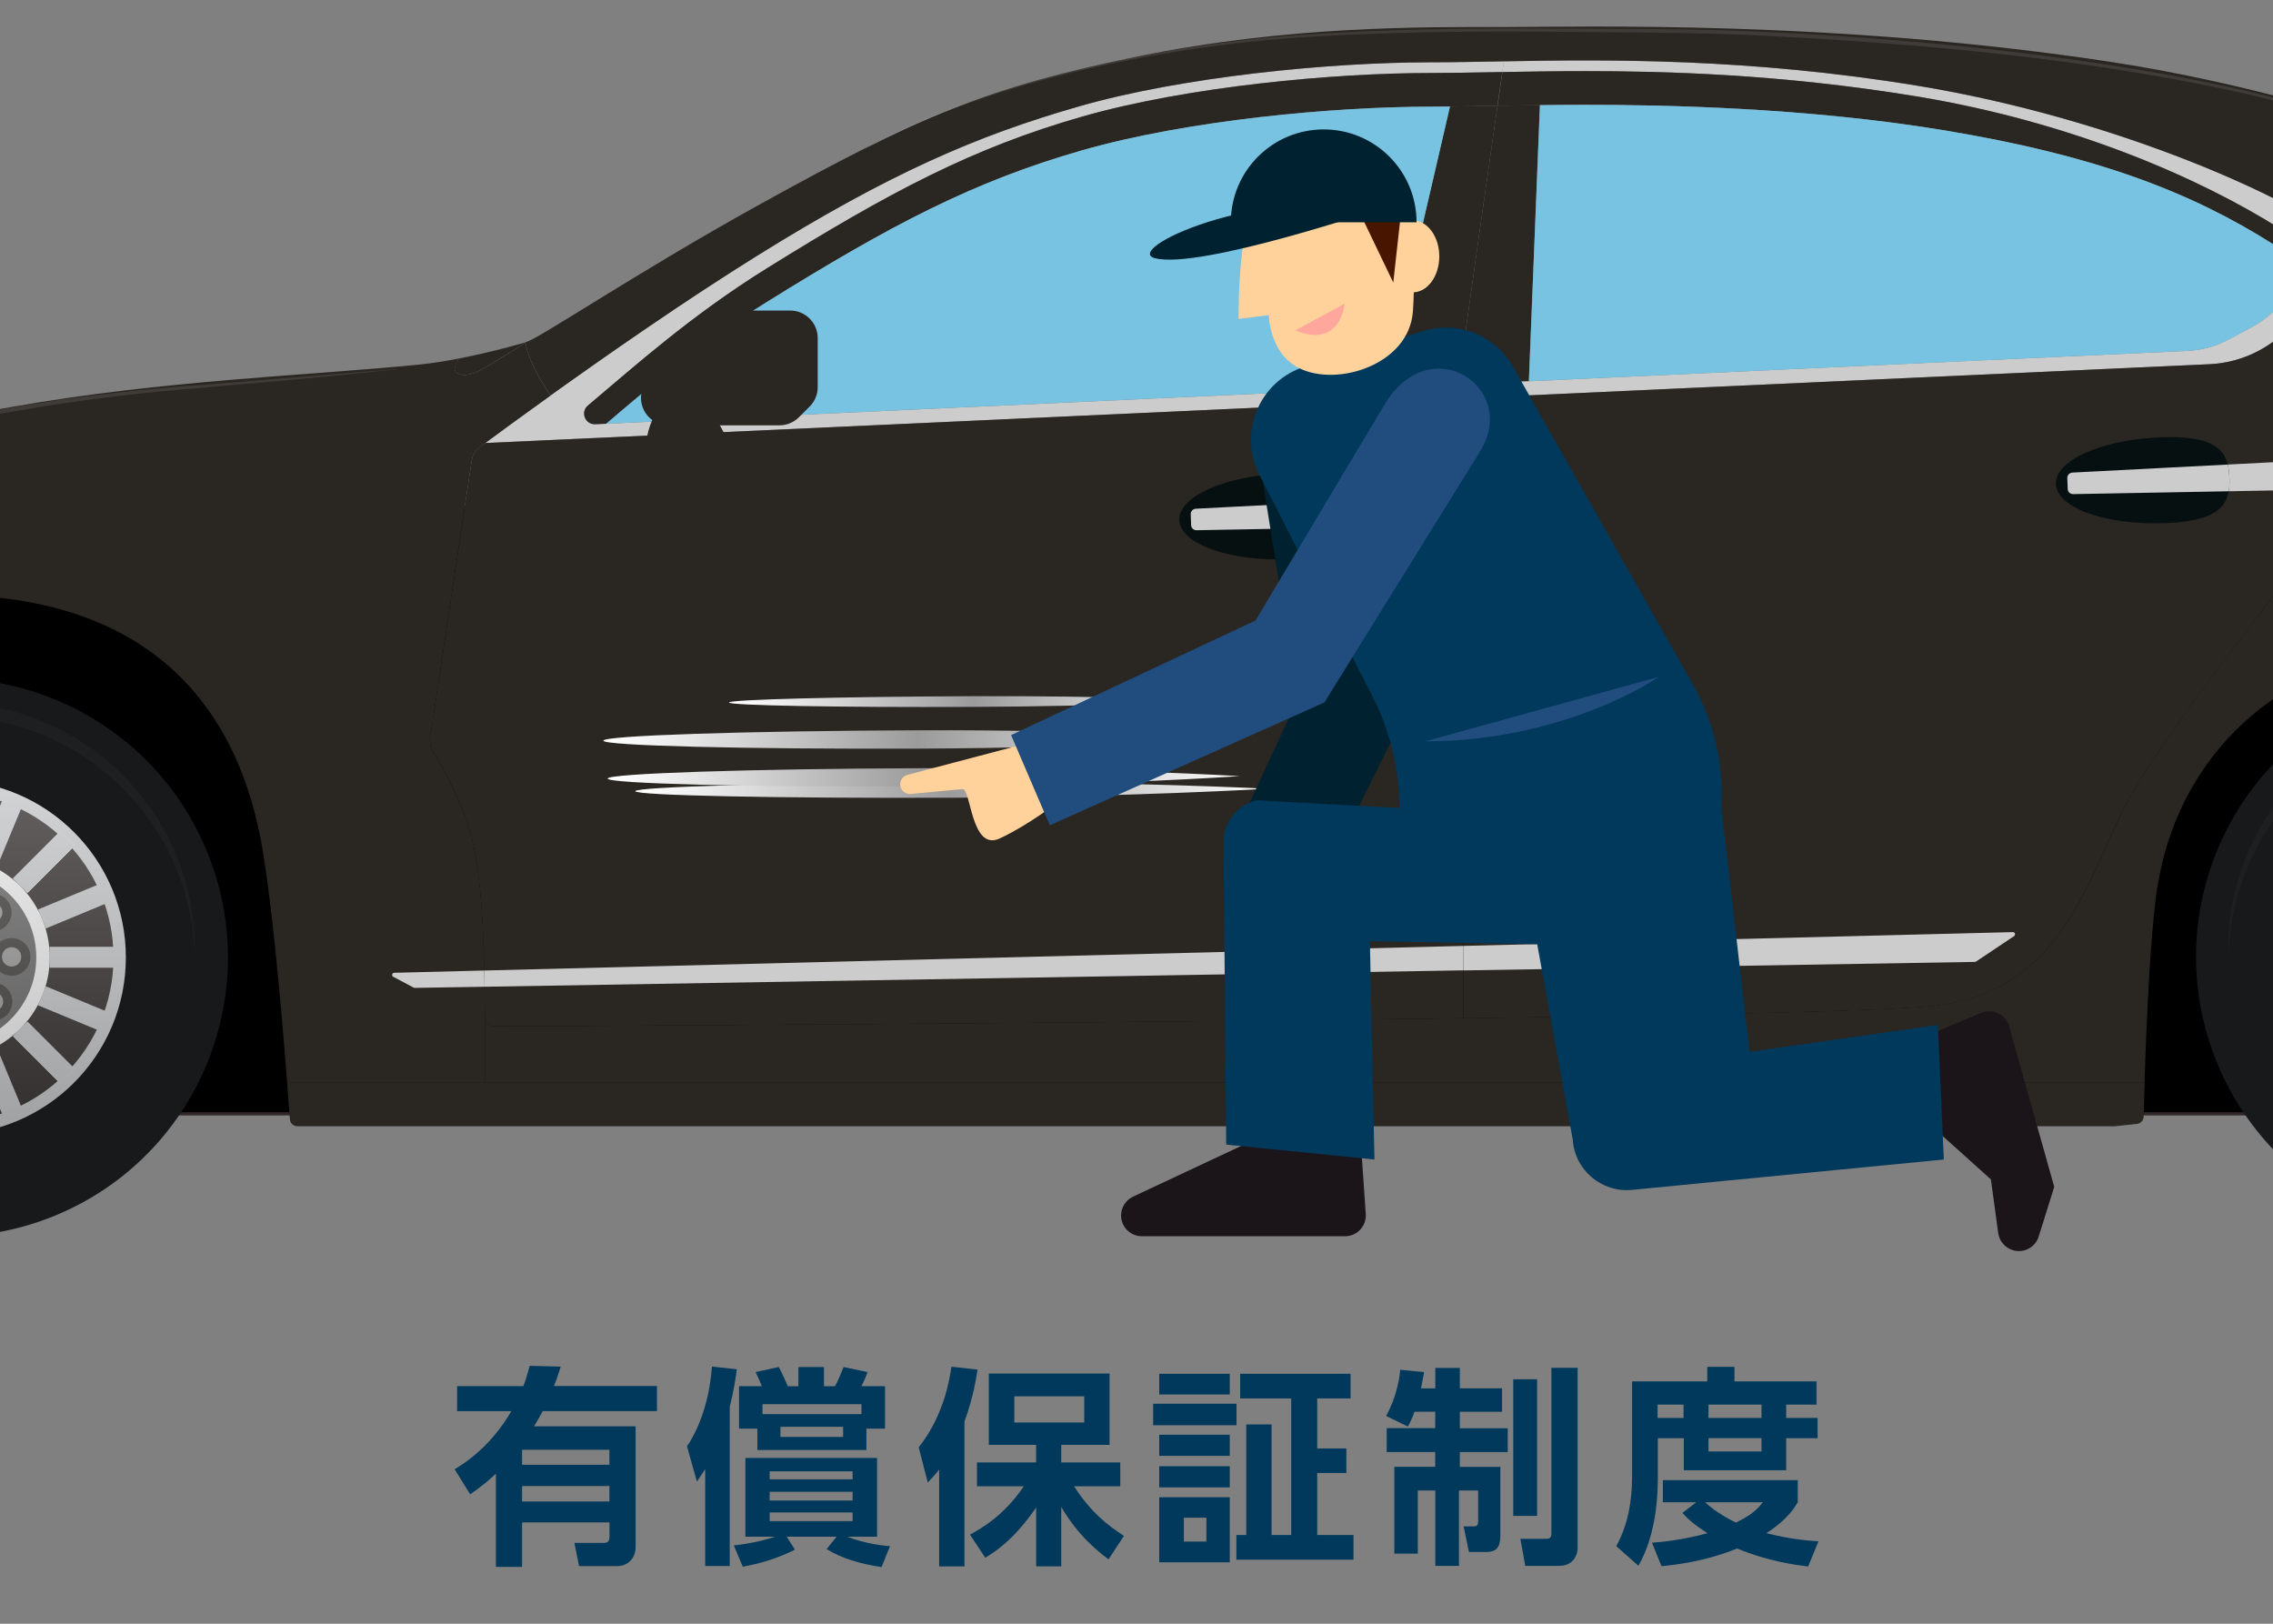 <?xml version="1.0" encoding="utf-8"?>
<!-- Generator: Adobe Illustrator 24.0.1, SVG Export Plug-In . SVG Version: 6.00 Build 0)  -->
<svg version="1.1" id="レイヤー_1" xmlns="http://www.w3.org/2000/svg" xmlns:xlink="http://www.w3.org/1999/xlink" x="0px"
	 y="0px" viewBox="0 0 280 200" style="enable-background:new 0 0 280 200;" xml:space="preserve">
<rect x="0" y="0" width="280" height="200" fill="#808080" stroke="none"/>
<style type="text/css">
	.st0{fill:#00395B;}
	.st1{clip-path:url(#SVGID_1_);}
	.st2{stroke:#2F2426;stroke-width:0.4;stroke-miterlimit:10;}
	.st3{fill:#CCCCCC;}
	.st4{fill:#C6000B;stroke:#A30000;stroke-width:0.5;stroke-miterlimit:10;}
	.st5{fill:#DDEAEC;}
	.st6{fill:#E57E2E;}
	.st7{fill:#666666;}
	.st8{fill:#18191A;}
	.st9{fill:#C8C9CA;}
	.st10{fill:#3E3A39;}
	.st11{fill:#EEEEEF;}
	.st12{fill:#717071;}
	.st13{fill:#595757;}
	.st14{opacity:0.03;fill:#FFFFFF;}
	.st15{fill:#4C4948;}
	.st16{fill:#9E9E9F;}
	.st17{opacity:0.2;fill:url(#SVGID_2_);}
	.st18{opacity:0.2;fill:url(#SVGID_4_);}
	.st19{clip-path:url(#SVGID_6_);}
	.st20{fill:#FFFFFF;}
	.st21{fill:#2A2622;}
	.st22{fill:#78C3E1;}
	.st23{fill:#071011;}
	.st24{fill:#CCCCCC;stroke:#666666;stroke-width:0.5;stroke-miterlimit:10;}
	.st25{opacity:0.5;}
	.st26{clip-path:url(#SVGID_10_);}
	.st27{opacity:0.03;fill:none;}
	.st28{opacity:0.1;}
	.st29{fill:url(#SVGID_11_);}
	.st30{fill:url(#SVGID_12_);}
	.st31{fill:url(#SVGID_13_);}
	.st32{fill:url(#SVGID_14_);}
	.st33{fill:#1B151A;}
	.st34{fill:#FFD29C;}
	.st35{fill:#002230;}
	.st36{fill:#204D7E;}
	.st37{fill:#481600;}
	.st38{fill:none;}
	.st39{fill:#FFA69D;}
</style>
<g>
	<g>
		<g>
			<path class="st0" d="M69.07,168.33c-0.34,1.07-0.49,1.56-0.83,2.39h12.69v3.09H66.86c-0.6,1.07-0.75,1.35-1.07,1.87H78.3v14.85
				c0,1.38-0.94,2.37-2.26,2.37h-4.71l-0.57-2.86h3.67c0.49,0,0.65-0.26,0.65-0.78v-1.74H64.31V193h-3.22v-11.49
				c-0.81,0.75-1.43,1.33-3.17,2.55L56,180.97c1.14-0.68,4.37-2.68,6.99-7.15h-6.68v-3.09h8.16c0.31-0.78,0.44-1.27,0.78-2.5
				L69.07,168.33z M75.08,178.57H64.31v1.85h10.76v-1.85H75.08z M75.08,183.04H64.31v1.9h10.76v-1.9H75.08z"/>
			<path class="st0" d="M86.86,180.96c-0.44,0.7-0.6,0.94-1.01,1.53l-1.22-4.34c1.95-2.91,2.86-6.68,3.07-9.83l3.07,0.34
				c-0.16,1.09-0.36,2.57-0.88,4.65v19.58h-3.02v-11.93H86.86z M90.39,190.35c1.64-0.16,3.54-0.55,5.1-1.07h-3.67v-9.7h16.22v9.7
				h-3.69c2.42,0.91,4.39,1.09,5.28,1.17l-1.04,2.57c-2.73-0.42-4.81-1.04-6.76-2.21l1.22-1.53h-6.14l1.01,1.59
				c-2.78,1.43-5.46,1.92-6.42,2.11L90.39,190.35z M93.3,175.97h-2.26v-5.23h2.81c-0.23-0.6-0.52-1.22-0.78-1.74l2.86-0.62
				c0.29,0.49,0.86,1.77,1.12,2.37h1.3v-2.37h3.15v2.37h1.35c0.42-0.7,0.96-2.13,1.07-2.37l2.94,0.62
				c-0.18,0.55-0.49,1.25-0.75,1.74h2.91v5.23h-2.29v2.63H93.3V175.97z M106.12,174.18v-1.22H93.93v1.22H106.12z M94.81,181.22v0.99
				h10.22v-0.99H94.81z M94.81,183.75v1.07h10.22v-1.07H94.81z M94.81,186.29v1.07h10.22v-1.07H94.81z M96.14,175.74v1.25h7.72
				v-1.25H96.14z"/>
			<path class="st0" d="M115.69,181.02c-0.6,0.73-0.81,0.96-1.4,1.59l-1.12-4.34c3.15-3.93,3.85-8.63,4.03-9.93l3.22,0.36
				c-0.18,1.17-0.55,3.48-1.61,6.4v17.84h-3.12C115.69,192.94,115.69,181.02,115.69,181.02z M119.49,189.02
				c1.33-0.73,4.13-2.26,6.63-5.95h-5.77v-2.94h7.28v-2.16h-5.82v-8.79h14.87v8.79h-5.95v2.16H138v2.94h-5.69
				c2.08,3.25,4.24,4.86,6.14,6.11l-1.9,2.89c-1.14-0.88-3.72-2.83-5.82-6.47v7.33h-3.09v-7.25c-2.76,4.03-5.15,5.51-6.27,6.19
				L119.49,189.02z M124.95,171.99v3.22h8.61v-3.22H124.95z"/>
			<path class="st0" d="M152.32,172.9v2.65h-10.27v-2.65H152.32z M151.49,169.21v2.55h-8.69v-2.55H151.49z M151.49,176.72v2.6h-8.69
				v-2.6H151.49z M151.49,180.6v2.6h-8.69v-2.6H151.49z M151.49,184.42v8.01h-8.69v-8.01H151.49z M148.61,186.94h-2.78v2.94h2.78
				V186.94z M156.64,175.45v13.62h2.42v-16.82h-6.29v-3.04h13.6v3.04h-4.11v6.16h3.59v3.02h-3.59v7.64h4.47v3.04H152.3v-3.04h1.22
				v-13.62L156.64,175.45L156.64,175.45z"/>
			<path class="st0" d="M174.24,173.89c-0.29,0.86-0.55,1.35-0.81,1.82l-2.68-1.3c1.2-2.18,1.61-4.32,1.74-5.69l2.94,0.29
				c-0.1,0.57-0.21,1.14-0.39,2h1.77v-2.52h3.02V171h5.2v2.89h-5.2v2.03h5.9v2.94h-5.9v1.82h4.99v8.45c0,1.38-0.42,2.03-1.74,2.03
				h-2.13l-0.65-3.15h1.27c0.44,0,0.52-0.26,0.52-0.68v-3.74h-2.37v9.28h-2.91v-9.28h-2.16v7.77h-2.89v-10.69h5.04v-1.82h-5.98
				v-2.94h5.98v-2.03L174.24,173.89L174.24,173.89z M186.41,169.89h2.94v16.82h-2.94V169.89z M191.12,168.48h3.22v22.13
				c0,1.22-0.78,2.26-2.26,2.26h-4.19l-0.6-3.33h3.09c0.55,0,0.73-0.13,0.73-0.73v-20.33H191.12z"/>
			<path class="st0" d="M201.05,170.15h9.26v-1.79h3.35v1.79h10.11v2.86h-3.74v1.64h3.87v2.5h-3.87v3.95h-12.61v-3.95h-3.2v4.79
				c0,2.18-0.16,7.02-2.39,10.92l-2.73-2.42c1.46-2.65,1.95-5.59,1.95-8.66V170.15z M208.95,185.04h-4.11v-2.73h16.62v2.73
				c-0.47,0.75-1.3,2.16-3.87,3.8c2.86,0.73,4.97,0.91,6.42,1.01l-1.27,3.09c-1.56-0.18-4.84-0.6-8.76-2.21
				c-4.03,1.66-7.96,2.05-9.31,2.18l-1.17-2.89c1.33-0.1,3.61-0.31,6.84-1.17c-1.85-1.2-2.44-1.79-3.09-2.5L208.95,185.04z
				 M204.19,173.01v1.64h3.2v-1.64H204.19z M210.04,185.04c1.43,1.3,2.81,2,3.8,2.5c2.08-1.01,2.65-1.69,3.33-2.5H210.04z
				 M210.46,173.01v1.64h6.53v-1.64H210.46z M210.46,177.14v1.64h6.53v-1.64H210.46z"/>
		</g>
	</g>
</g>
<g>
	<defs>
		<rect id="SVGID_3_" width="280" height="160"/>
	</defs>
	<clipPath id="SVGID_1_">
		<use xlink:href="#SVGID_3_"  style="overflow:visible;"/>
	</clipPath>
	<g class="st1">
		<g>
			<g>
				<polygon class="st2" points="348.5,127.44 308.43,137.19 -28.92,137.19 -50.58,129.61 -50.58,76.09 -2.93,62.46 319.26,62.46 
					360.95,88.46 				"/>
				<path class="st3" d="M363.18,54.94l1.9,1.9c0.25,0.25,0.58,0.38,0.92,0.38h24.26c0-1.55,0-3.08,0-4.51h-26.16
					C362.94,52.71,362.36,54.12,363.18,54.94z"/>
				<path class="st4" d="M366,57.22c-0.35,0-0.68-0.14-0.92-0.38l-1.9-1.9c-0.82-0.82-0.24-2.23,0.92-2.23h26.16
					c0-0.72-0.01-1.42-0.01-2.08h-28.39c-2.18,0-3.41,2.51-2.06,4.23c1.33,1.69,3.19,3.7,5.66,5.61c6.13,4.73,11.12,7.59,13.09,8.65
					c0.57,0.31,1.21,0.47,1.86,0.47h9.78c0.01-2.11,0.06-7.3,0.08-12.36H366z"/>
				<path class="st5" d="M-36.88,68.14h-13.24c-2.42,3.42-6.09,10.09-9.23,16.06h8.89c1.31,0,2.59-0.39,3.68-1.13
					c1.76-1.2,4.66-3.2,7.55-5.37c-1.48,0-2.84,0-3.31,0h-3.2c-0.38,0-0.75-0.17-1-0.46c-0.74-0.88-2.2-2.74-1.58-3.15
					c0.81-0.54,2.08-1.17,3.61-1.17c0.66,0,1.94,0,3.17,0C-40.02,71.27-38.12,69.37-36.88,68.14z"/>
				<path class="st3" d="M-61.73,109.34c-0.75-0.9-1.85-1.43-3.03-1.43h-2.06v9.26l5.7-7.09L-61.73,109.34z"/>
				<path class="st3" d="M-56.81,115.31l-4.31-5.22l-5.7,7.09v0.4l3.58,1.34c1.17,0.44,2.42,0.67,3.67,0.67h0.74
					C-56.62,119.59-55.41,117.01-56.81,115.31z"/>
				<path class="st6" d="M-31.96,68.14h-4.92c-2.32,2.29-6.97,6.99-7.1,7.94c-0.18,1.26,0.27,1.62,1.44,1.62c0.47,0,1.83,0,3.31,0
					c0.08-0.06,0.16-0.12,0.24-0.18c2.85-2.13,5.96-5.13,7.97-7.16C-30.21,69.54-30.8,68.14-31.96,68.14z"/>
				<path class="st7" d="M-48.32,74.1c-0.62,0.41,0.84,2.27,1.58,3.15c0.25,0.29,0.61,0.46,1,0.46h3.2c-1.17,0-1.62-0.36-1.44-1.62
					c0.06-0.44,1.11-1.71,2.45-3.16c-1.23,0-2.51,0-3.17,0C-46.24,72.93-47.51,73.56-48.32,74.1z"/>
				<g>
					
						<ellipse transform="matrix(0.924 -0.383 0.383 0.924 -45.61 6.553)" class="st8" cx="-6.33" cy="117.93" rx="34.36" ry="34.36"/>
					<circle class="st9" cx="-6.33" cy="117.93" r="21.83"/>
					<circle class="st10" cx="-6.33" cy="117.93" r="20.31"/>
					<circle class="st11" cx="-6.33" cy="117.93" r="12.46"/>
					<g>
						<rect x="-7.6" y="97.27" class="st11" width="2.53" height="8.2"/>
						
							<rect x="-19.3" y="102.12" transform="matrix(0.707 -0.707 0.707 0.707 -80.393 18.357)" class="st11" width="2.53" height="8.2"/>
						
							<rect x="-24.15" y="113.83" transform="matrix(4.244966e-11 -1 1 4.244966e-11 -140.814 95.046)" class="st11" width="2.53" height="8.2"/>
						
							<rect x="-19.3" y="125.54" transform="matrix(-0.707 -0.707 0.707 -0.707 -122.448 208.552)" class="st11" width="2.53" height="8.2"/>
						
							<rect x="-7.59" y="130.38" transform="matrix(-1 -9.065561e-11 9.065561e-11 -1 -12.647 268.964)" class="st11" width="2.53" height="8.2"/>
						
							<rect x="4.12" y="125.53" transform="matrix(-0.707 0.707 -0.707 -0.707 100.851 217.486)" class="st11" width="2.53" height="8.2"/>
						
							<rect x="8.96" y="113.82" transform="matrix(-1.359830e-10 1 -1 -1.359830e-10 128.15 107.692)" class="st11" width="2.53" height="8.2"/>
						
							<rect x="4.11" y="102.11" transform="matrix(0.707 0.707 -0.707 0.707 76.68 27.308)" class="st11" width="2.53" height="8.2"/>
					</g>
					<g>
						<g>
							<rect x="-7.6" y="97.27" class="st9" width="2.53" height="8.2"/>
							
								<rect x="-19.3" y="102.12" transform="matrix(0.707 -0.707 0.707 0.707 -80.393 18.357)" class="st9" width="2.53" height="8.2"/>
							
								<rect x="-24.15" y="113.83" transform="matrix(4.244966e-11 -1 1 4.244966e-11 -140.814 95.046)" class="st9" width="2.53" height="8.2"/>
							
								<rect x="-19.3" y="125.54" transform="matrix(-0.707 -0.707 0.707 -0.707 -122.448 208.552)" class="st9" width="2.53" height="8.2"/>
							
								<rect x="-7.59" y="130.38" transform="matrix(-1 -9.065561e-11 9.065561e-11 -1 -12.647 268.964)" class="st9" width="2.53" height="8.2"/>
							
								<rect x="4.12" y="125.53" transform="matrix(-0.707 0.707 -0.707 -0.707 100.851 217.486)" class="st9" width="2.53" height="8.2"/>
							
								<rect x="8.96" y="113.82" transform="matrix(-1.359830e-10 1 -1 -1.359830e-10 128.15 107.692)" class="st9" width="2.53" height="8.2"/>
							
								<rect x="4.11" y="102.11" transform="matrix(0.707 0.707 -0.707 0.707 76.68 27.308)" class="st9" width="2.53" height="8.2"/>
						</g>
						<g>
							
								<rect x="-13.93" y="98.53" transform="matrix(0.924 -0.383 0.383 0.924 -40.239 2.965)" class="st9" width="2.53" height="8.2"/>
							
								<rect x="-22.89" y="107.49" transform="matrix(0.383 -0.924 0.924 0.383 -116.449 48.909)" class="st9" width="2.53" height="8.2"/>
							
								<rect x="-22.89" y="120.16" transform="matrix(-0.383 -0.924 0.924 -0.383 -144.703 151.844)" class="st9" width="2.53" height="8.2"/>
							
								<rect x="-13.92" y="129.12" transform="matrix(-0.924 -0.383 0.383 -0.924 -75.338 251.461)" class="st9" width="2.53" height="8.2"/>
							
								<rect x="-1.25" y="129.12" transform="matrix(-0.924 0.383 -0.383 -0.924 51.005 256.295)" class="st9" width="2.53" height="8.2"/>
							
								<rect x="7.71" y="120.16" transform="matrix(-0.383 0.924 -0.924 -0.383 127.202 163.522)" class="st9" width="2.53" height="8.2"/>
							
								<rect x="7.7" y="107.49" transform="matrix(0.383 0.924 -0.924 0.383 108.627 60.599)" class="st9" width="2.53" height="8.2"/>
							
								<rect x="-1.26" y="98.53" transform="matrix(0.924 0.383 -0.383 0.924 39.274 7.81)" class="st9" width="2.53" height="8.2"/>
						</g>
					</g>
					<circle class="st12" cx="-6.33" cy="117.93" r="10.8"/>
					<circle class="st13" cx="-6.33" cy="117.93" r="4.2"/>
					<circle class="st10" cx="-6.33" cy="117.93" r="2.9"/>
					<path class="st14" d="M-6.33,88.22c16.48,0,29.88,13.14,30.31,29.51c0.01-0.27,0.02-0.54,0.02-0.82
						c0-16.75-13.58-30.33-30.33-30.33c-16.75,0-30.33,13.58-30.33,30.33c0,0.27,0.01,0.54,0.02,0.82
						C-36.21,101.37-22.81,88.22-6.33,88.22z"/>
					<g>
						<g>
							<circle class="st15" cx="-6.39" cy="110.16" r="2.32"/>
							<circle class="st16" cx="-6.39" cy="110.16" r="1.19"/>
						</g>
						<g>
							<circle class="st15" cx="-14.09" cy="117.99" r="2.32"/>
							<circle class="st16" cx="-14.09" cy="117.99" r="1.19"/>
						</g>
						<g>
							<circle class="st15" cx="-6.27" cy="125.69" r="2.32"/>
							<circle class="st16" cx="-6.27" cy="125.69" r="1.19"/>
						</g>
						<g>
							<circle class="st15" cx="1.43" cy="117.86" r="2.32"/>
							<circle class="st16" cx="1.43" cy="117.86" r="1.19"/>
						</g>
					</g>
					<g>
						<g>
							<circle class="st15" cx="-11.87" cy="112.48" r="2.32"/>
							<circle class="st16" cx="-11.87" cy="112.48" r="1.19"/>
						</g>
						<g>
							<circle class="st15" cx="-11.78" cy="123.46" r="2.32"/>
							<circle class="st16" cx="-11.78" cy="123.46" r="1.19"/>
						</g>
						<g>
							<circle class="st15" cx="-0.8" cy="123.37" r="2.32"/>
							<circle class="st16" cx="-0.8" cy="123.37" r="1.19"/>
						</g>
						<g>
							<circle class="st15" cx="-0.89" cy="112.39" r="2.32"/>
							<circle class="st16" cx="-0.89" cy="112.39" r="1.19"/>
						</g>
					</g>
					
						<linearGradient id="SVGID_2_" gradientUnits="userSpaceOnUse" x1="2736.013" y1="139.756" x2="2736.013" y2="96.095" gradientTransform="matrix(1 0 0 1 -2742.346 0)">
						<stop  offset="0" style="stop-color:#000000"/>
						<stop  offset="0.193" style="stop-color:#2C2C2C"/>
						<stop  offset="0.627" style="stop-color:#9B9B9B"/>
						<stop  offset="1" style="stop-color:#FFFFFF"/>
					</linearGradient>
					<circle class="st17" cx="-6.33" cy="117.93" r="21.83"/>
				</g>
				<g>
					
						<ellipse transform="matrix(0.924 -0.383 0.383 0.924 -21.925 125.626)" class="st8" cx="304.82" cy="117.93" rx="34.36" ry="34.36"/>
					<circle class="st9" cx="304.82" cy="117.93" r="21.83"/>
					<circle class="st10" cx="304.82" cy="117.93" r="20.31"/>
					<circle class="st11" cx="304.82" cy="117.93" r="12.46"/>
					<g>
						<rect x="303.55" y="97.27" class="st11" width="2.53" height="8.2"/>
						
							<rect x="291.85" y="102.12" transform="matrix(0.707 -0.707 0.707 0.707 10.741 238.374)" class="st11" width="2.53" height="8.2"/>
						
							<rect x="287" y="113.83" transform="matrix(4.604678e-11 -1 1 4.604678e-11 170.337 406.196)" class="st11" width="2.53" height="8.2"/>
						
							<rect x="291.85" y="125.54" transform="matrix(-0.707 -0.707 0.707 -0.707 408.719 428.568)" class="st11" width="2.53" height="8.2"/>
						
							<rect x="303.56" y="130.38" transform="matrix(-1 -8.921631e-11 8.921631e-11 -1 609.654 268.964)" class="st11" width="2.53" height="8.2"/>
						
							<rect x="315.27" y="125.53" transform="matrix(-0.707 0.707 -0.707 -0.707 632.018 -2.531)" class="st11" width="2.53" height="8.2"/>
						
							<rect x="320.12" y="113.82" transform="matrix(-1.345441e-10 1 -1 -1.345441e-10 439.301 -203.458)" class="st11" width="2.53" height="8.2"/>
						
							<rect x="315.26" y="102.11" transform="matrix(0.707 0.707 -0.707 0.707 167.814 -192.709)" class="st11" width="2.53" height="8.2"/>
					</g>
					<g>
						<g>
							<rect x="303.55" y="97.27" class="st9" width="2.53" height="8.2"/>
							
								<rect x="291.85" y="102.12" transform="matrix(0.707 -0.707 0.707 0.707 10.741 238.374)" class="st9" width="2.53" height="8.2"/>
							
								<rect x="287" y="113.83" transform="matrix(4.604678e-11 -1 1 4.604678e-11 170.337 406.196)" class="st9" width="2.53" height="8.2"/>
							
								<rect x="291.85" y="125.54" transform="matrix(-0.707 -0.707 0.707 -0.707 408.719 428.568)" class="st9" width="2.53" height="8.2"/>
							
								<rect x="303.56" y="130.38" transform="matrix(-1 -8.921631e-11 8.921631e-11 -1 609.654 268.964)" class="st9" width="2.53" height="8.2"/>
							
								<rect x="315.27" y="125.53" transform="matrix(-0.707 0.707 -0.707 -0.707 632.018 -2.531)" class="st9" width="2.53" height="8.2"/>
							
								<rect x="320.12" y="113.82" transform="matrix(-1.345441e-10 1 -1 -1.345441e-10 439.301 -203.458)" class="st9" width="2.53" height="8.2"/>
							
								<rect x="315.26" y="102.11" transform="matrix(0.707 0.707 -0.707 0.707 167.814 -192.709)" class="st9" width="2.53" height="8.2"/>
						</g>
						<g>
							
								<rect x="297.22" y="98.53" transform="matrix(0.924 -0.383 0.383 0.924 -16.555 122.037)" class="st9" width="2.53" height="8.2"/>
							
								<rect x="288.26" y="107.49" transform="matrix(0.383 -0.924 0.924 0.383 75.63 336.375)" class="st9" width="2.53" height="8.2"/>
							
								<rect x="288.26" y="120.16" transform="matrix(-0.383 -0.924 0.924 -0.383 285.52 439.309)" class="st9" width="2.53" height="8.2"/>
							
								<rect x="297.23" y="129.12" transform="matrix(-0.924 -0.383 0.383 -0.924 523.278 370.533)" class="st9" width="2.53" height="8.2"/>
							
								<rect x="309.9" y="129.12" transform="matrix(-0.924 0.383 -0.383 -0.924 649.621 137.223)" class="st9" width="2.53" height="8.2"/>
							
								<rect x="318.86" y="120.16" transform="matrix(-0.383 0.924 -0.924 -0.383 557.425 -123.944)" class="st9" width="2.53" height="8.2"/>
							
								<rect x="318.85" y="107.49" transform="matrix(0.383 0.924 -0.924 0.383 300.706 -226.866)" class="st9" width="2.53" height="8.2"/>
							
								<rect x="309.89" y="98.53" transform="matrix(0.924 0.383 -0.383 0.924 62.959 -111.262)" class="st9" width="2.53" height="8.2"/>
						</g>
					</g>
					<circle class="st12" cx="304.82" cy="117.93" r="10.8"/>
					<circle class="st13" cx="304.82" cy="117.93" r="4.2"/>
					<circle class="st10" cx="304.82" cy="117.93" r="2.9"/>
					<path class="st14" d="M304.82,88.22c16.48,0,29.88,13.14,30.31,29.51c0.01-0.27,0.02-0.54,0.02-0.82
						c0-16.75-13.58-30.33-30.33-30.33c-16.75,0-30.33,13.58-30.33,30.33c0,0.27,0.01,0.54,0.02,0.82
						C274.94,101.37,288.34,88.22,304.82,88.22z"/>
					<g>
						<g>
							<circle class="st15" cx="304.76" cy="110.16" r="2.32"/>
							<circle class="st16" cx="304.76" cy="110.16" r="1.19"/>
						</g>
						<g>
							<circle class="st15" cx="297.06" cy="117.99" r="2.32"/>
							<circle class="st16" cx="297.06" cy="117.99" r="1.19"/>
						</g>
						<g>
							<circle class="st15" cx="304.88" cy="125.69" r="2.32"/>
							<circle class="st16" cx="304.88" cy="125.69" r="1.19"/>
						</g>
						<g>
							<circle class="st15" cx="312.58" cy="117.86" r="2.32"/>
							<circle class="st16" cx="312.58" cy="117.86" r="1.19"/>
						</g>
					</g>
					<g>
						<g>
							<circle class="st15" cx="299.29" cy="112.48" r="2.32"/>
							<circle class="st16" cx="299.29" cy="112.48" r="1.19"/>
						</g>
						<g>
							<circle class="st15" cx="299.37" cy="123.46" r="2.32"/>
							<circle class="st16" cx="299.37" cy="123.46" r="1.19"/>
						</g>
						<g>
							<circle class="st15" cx="310.35" cy="123.37" r="2.32"/>
							<circle class="st16" cx="310.35" cy="123.37" r="1.19"/>
						</g>
						<g>
							<circle class="st15" cx="310.26" cy="112.39" r="2.32"/>
							<circle class="st16" cx="310.26" cy="112.39" r="1.19"/>
						</g>
					</g>
					
						<linearGradient id="SVGID_4_" gradientUnits="userSpaceOnUse" x1="3047.164" y1="139.756" x2="3047.164" y2="96.095" gradientTransform="matrix(1 0 0 1 -2742.346 0)">
						<stop  offset="0" style="stop-color:#000000"/>
						<stop  offset="0.193" style="stop-color:#2C2C2C"/>
						<stop  offset="0.627" style="stop-color:#9B9B9B"/>
						<stop  offset="1" style="stop-color:#FFFFFF"/>
					</linearGradient>
					<circle class="st18" cx="304.82" cy="117.93" r="21.83"/>
				</g>
				<g>
					<defs>
						<path id="SVGID_5_" d="M390.27,52.71c0-0.72-0.01-1.42-0.01-2.08h-28.39c-2.18,0-3.41,2.51-2.06,4.23
							c1.33,1.69,3.19,3.7,5.66,5.61c6.13,4.73,11.12,7.59,13.09,8.65c0.57,0.31,1.21,0.47,1.86,0.47h9.78
							c0.01-2.11,0.06-7.3,0.08-12.36C390.27,55.68,390.27,54.14,390.27,52.71z"/>
					</defs>
					<clipPath id="SVGID_6_">
						<use xlink:href="#SVGID_5_"  style="overflow:visible;"/>
					</clipPath>
					<g class="st19">
						<g>
							<path class="st20" d="M353.05,55.47c-0.14,0-0.25-0.11-0.25-0.25v-0.2c0-0.14,0.11-0.25,0.25-0.25h43.11
								c0.14,0,0.25,0.11,0.25,0.25v0.2c0,0.14-0.11,0.25-0.25,0.25H353.05z"/>
							<path class="st3" d="M396.16,55.02v0.2h-43.11v-0.2H396.16 M396.16,54.52h-43.11c-0.28,0-0.5,0.22-0.5,0.5v0.2
								c0,0.28,0.22,0.5,0.5,0.5h43.11c0.28,0,0.5-0.22,0.5-0.5v-0.2C396.66,54.74,396.44,54.52,396.16,54.52L396.16,54.52z"/>
						</g>
						<g>
							<path class="st20" d="M353.05,56.34c-0.14,0-0.25-0.11-0.25-0.25v-0.2c0-0.14,0.11-0.25,0.25-0.25h43.11
								c0.14,0,0.25,0.11,0.25,0.25v0.2c0,0.14-0.11,0.25-0.25,0.25H353.05z"/>
							<path class="st3" d="M396.16,55.89v0.2h-43.11v-0.2H396.16 M396.16,55.39h-43.11c-0.28,0-0.5,0.22-0.5,0.5v0.2
								c0,0.28,0.22,0.5,0.5,0.5h43.11c0.28,0,0.5-0.22,0.5-0.5v-0.2C396.66,55.61,396.44,55.39,396.16,55.39L396.16,55.39z"/>
						</g>
						<g>
							<path class="st20" d="M353.05,57.22c-0.14,0-0.25-0.11-0.25-0.25v-0.2c0-0.14,0.11-0.25,0.25-0.25h43.11
								c0.14,0,0.25,0.11,0.25,0.25v0.2c0,0.14-0.11,0.25-0.25,0.25H353.05z"/>
							<path class="st3" d="M396.16,56.77v0.2h-43.11v-0.2H396.16 M396.16,56.27h-43.11c-0.28,0-0.5,0.22-0.5,0.5v0.2
								c0,0.28,0.22,0.5,0.5,0.5h43.11c0.28,0,0.5-0.22,0.5-0.5v-0.2C396.66,56.49,396.44,56.27,396.16,56.27L396.16,56.27z"/>
						</g>
						<g>
							<path class="st20" d="M353.05,58.1c-0.14,0-0.25-0.11-0.25-0.25v-0.2c0-0.14,0.11-0.25,0.25-0.25h43.11
								c0.14,0,0.25,0.11,0.25,0.25v0.2c0,0.14-0.11,0.25-0.25,0.25H353.05z"/>
							<path class="st3" d="M396.16,57.64v0.2h-43.11v-0.2H396.16 M396.16,57.14h-43.11c-0.28,0-0.5,0.22-0.5,0.5v0.2
								c0,0.28,0.22,0.5,0.5,0.5h43.11c0.28,0,0.5-0.22,0.5-0.5v-0.2C396.66,57.37,396.44,57.14,396.16,57.14L396.16,57.14z"/>
						</g>
						<g>
							<path class="st20" d="M353.05,58.97c-0.14,0-0.25-0.11-0.25-0.25v-0.2c0-0.14,0.11-0.25,0.25-0.25h43.11
								c0.14,0,0.25,0.11,0.25,0.25v0.2c0,0.14-0.11,0.25-0.25,0.25H353.05z"/>
							<path class="st3" d="M396.16,58.52v0.2h-43.11v-0.2H396.16 M396.16,58.02h-43.11c-0.28,0-0.5,0.22-0.5,0.5v0.2
								c0,0.28,0.22,0.5,0.5,0.5h43.11c0.28,0,0.5-0.22,0.5-0.5v-0.2C396.66,58.24,396.44,58.02,396.16,58.02L396.16,58.02z"/>
						</g>
						<g>
							<path class="st20" d="M353.05,59.85c-0.14,0-0.25-0.11-0.25-0.25v-0.2c0-0.14,0.11-0.25,0.25-0.25h43.11
								c0.14,0,0.25,0.11,0.25,0.25v0.2c0,0.14-0.11,0.25-0.25,0.25H353.05z"/>
							<path class="st3" d="M396.16,59.39v0.2h-43.11v-0.2H396.16 M396.16,58.89h-43.11c-0.28,0-0.5,0.22-0.5,0.5v0.2
								c0,0.28,0.22,0.5,0.5,0.5h43.11c0.28,0,0.5-0.22,0.5-0.5v-0.2C396.66,59.12,396.44,58.89,396.16,58.89L396.16,58.89z"/>
						</g>
						<g>
							<path class="st20" d="M353.05,50.22c-0.14,0-0.25-0.11-0.25-0.25v-0.2c0-0.14,0.11-0.25,0.25-0.25h43.11
								c0.14,0,0.25,0.11,0.25,0.25v0.2c0,0.14-0.11,0.25-0.25,0.25H353.05z"/>
							<path class="st3" d="M396.16,49.76v0.2h-43.11v-0.2H396.16 M396.16,49.26h-43.11c-0.28,0-0.5,0.22-0.5,0.5v0.2
								c0,0.28,0.22,0.5,0.5,0.5h43.11c0.28,0,0.5-0.22,0.5-0.5v-0.2C396.66,49.49,396.44,49.26,396.16,49.26L396.16,49.26z"/>
						</g>
						<g>
							<path class="st20" d="M353.05,51.09c-0.14,0-0.25-0.11-0.25-0.25v-0.2c0-0.14,0.11-0.25,0.25-0.25h43.11
								c0.14,0,0.25,0.11,0.25,0.25v0.2c0,0.14-0.11,0.25-0.25,0.25H353.05z"/>
							<path class="st3" d="M396.16,50.64v0.2h-43.11v-0.2H396.16 M396.16,50.14h-43.11c-0.28,0-0.5,0.22-0.5,0.5v0.2
								c0,0.28,0.22,0.5,0.5,0.5h43.11c0.28,0,0.5-0.22,0.5-0.5v-0.2C396.66,50.36,396.44,50.14,396.16,50.14L396.16,50.14z"/>
						</g>
						<g>
							<path class="st20" d="M353.05,51.97c-0.14,0-0.25-0.11-0.25-0.25v-0.2c0-0.14,0.11-0.25,0.25-0.25h43.11
								c0.14,0,0.25,0.11,0.25,0.25v0.2c0,0.14-0.11,0.25-0.25,0.25H353.05z"/>
							<path class="st3" d="M396.16,51.51v0.2h-43.11v-0.2H396.16 M396.16,51.01h-43.11c-0.28,0-0.5,0.22-0.5,0.5v0.2
								c0,0.28,0.22,0.5,0.5,0.5h43.11c0.28,0,0.5-0.22,0.5-0.5v-0.2C396.66,51.24,396.44,51.01,396.16,51.01L396.16,51.01z"/>
						</g>
						<g>
							<path class="st20" d="M353.05,52.84c-0.14,0-0.25-0.11-0.25-0.25v-0.2c0-0.14,0.11-0.25,0.25-0.25h43.11
								c0.14,0,0.25,0.11,0.25,0.25v0.2c0,0.14-0.11,0.25-0.25,0.25H353.05z"/>
							<path class="st3" d="M396.16,52.39v0.2h-43.11v-0.2H396.16 M396.16,51.89h-43.11c-0.28,0-0.5,0.22-0.5,0.5v0.2
								c0,0.28,0.22,0.5,0.5,0.5h43.11c0.28,0,0.5-0.22,0.5-0.5v-0.2C396.66,52.11,396.44,51.89,396.16,51.89L396.16,51.89z"/>
						</g>
						<g>
							<path class="st20" d="M353.05,53.72c-0.14,0-0.25-0.11-0.25-0.25v-0.2c0-0.14,0.11-0.25,0.25-0.25h43.11
								c0.14,0,0.25,0.11,0.25,0.25v0.2c0,0.14-0.11,0.25-0.25,0.25H353.05z"/>
							<path class="st3" d="M396.16,53.26v0.2h-43.11v-0.2H396.16 M396.16,52.76h-43.11c-0.28,0-0.5,0.22-0.5,0.5v0.2
								c0,0.28,0.22,0.5,0.5,0.5h43.11c0.28,0,0.5-0.22,0.5-0.5v-0.2C396.66,52.99,396.44,52.76,396.16,52.76L396.16,52.76z"/>
						</g>
						<g>
							<path class="st20" d="M353.05,54.59c-0.14,0-0.25-0.11-0.25-0.25v-0.2c0-0.14,0.11-0.25,0.25-0.25h43.11
								c0.14,0,0.25,0.11,0.25,0.25v0.2c0,0.14-0.11,0.25-0.25,0.25H353.05z"/>
							<path class="st3" d="M396.16,54.14v0.2h-43.11v-0.2H396.16 M396.16,53.64h-43.11c-0.28,0-0.5,0.22-0.5,0.5v0.2
								c0,0.28,0.22,0.5,0.5,0.5h43.11c0.28,0,0.5-0.22,0.5-0.5v-0.2C396.66,53.86,396.44,53.64,396.16,53.64L396.16,53.64z"/>
						</g>
						<g>
							<path class="st20" d="M353.05,60.72c-0.14,0-0.25-0.11-0.25-0.25v-0.2c0-0.14,0.11-0.25,0.25-0.25h43.11
								c0.14,0,0.25,0.11,0.25,0.25v0.2c0,0.14-0.11,0.25-0.25,0.25H353.05z"/>
							<path class="st3" d="M396.16,60.27v0.2h-43.11v-0.2H396.16 M396.16,59.77h-43.11c-0.28,0-0.5,0.22-0.5,0.5v0.2
								c0,0.28,0.22,0.5,0.5,0.5h43.11c0.28,0,0.5-0.22,0.5-0.5v-0.2C396.66,59.99,396.44,59.77,396.16,59.77L396.16,59.77z"/>
						</g>
						<g>
							<path class="st20" d="M353.05,61.6c-0.14,0-0.25-0.11-0.25-0.25v-0.2c0-0.14,0.11-0.25,0.25-0.25h43.11
								c0.14,0,0.25,0.11,0.25,0.25v0.2c0,0.14-0.11,0.25-0.25,0.25H353.05z"/>
							<path class="st3" d="M396.16,61.14v0.2h-43.11v-0.2H396.16 M396.16,60.64h-43.11c-0.28,0-0.5,0.22-0.5,0.5v0.2
								c0,0.28,0.22,0.5,0.5,0.5h43.11c0.28,0,0.5-0.22,0.5-0.5v-0.2C396.66,60.87,396.44,60.64,396.16,60.64L396.16,60.64z"/>
						</g>
						<g>
							<path class="st20" d="M353.05,62.47c-0.14,0-0.25-0.11-0.25-0.25v-0.2c0-0.14,0.11-0.25,0.25-0.25h43.11
								c0.14,0,0.25,0.11,0.25,0.25v0.2c0,0.14-0.11,0.25-0.25,0.25H353.05z"/>
							<path class="st3" d="M396.16,62.02v0.2h-43.11v-0.2H396.16 M396.16,61.52h-43.11c-0.28,0-0.5,0.22-0.5,0.5v0.2
								c0,0.28,0.22,0.5,0.5,0.5h43.11c0.28,0,0.5-0.22,0.5-0.5v-0.2C396.66,61.74,396.44,61.52,396.16,61.52L396.16,61.52z"/>
						</g>
						<g>
							<path class="st20" d="M353.05,63.35c-0.14,0-0.25-0.11-0.25-0.25v-0.2c0-0.14,0.11-0.25,0.25-0.25h43.11
								c0.14,0,0.25,0.11,0.25,0.25v0.2c0,0.14-0.11,0.25-0.25,0.25H353.05z"/>
							<path class="st3" d="M396.16,62.89v0.2h-43.11v-0.2H396.16 M396.16,62.39h-43.11c-0.28,0-0.5,0.22-0.5,0.5v0.2
								c0,0.28,0.22,0.5,0.5,0.5h43.11c0.28,0,0.5-0.22,0.5-0.5v-0.2C396.66,62.62,396.44,62.39,396.16,62.39L396.16,62.39z"/>
						</g>
						<g>
							<path class="st20" d="M353.05,64.22c-0.14,0-0.25-0.11-0.25-0.25v-0.2c0-0.14,0.11-0.25,0.25-0.25h43.11
								c0.14,0,0.25,0.11,0.25,0.25v0.2c0,0.14-0.11,0.25-0.25,0.25H353.05z"/>
							<path class="st3" d="M396.16,63.77v0.2h-43.11v-0.2H396.16 M396.16,63.27h-43.11c-0.28,0-0.5,0.22-0.5,0.5v0.2
								c0,0.28,0.22,0.5,0.5,0.5h43.11c0.28,0,0.5-0.22,0.5-0.5v-0.2C396.66,63.49,396.44,63.27,396.16,63.27L396.16,63.27z"/>
						</g>
						<g>
							<path class="st20" d="M353.05,65.1c-0.14,0-0.25-0.11-0.25-0.25v-0.2c0-0.14,0.11-0.25,0.25-0.25h43.11
								c0.14,0,0.25,0.11,0.25,0.25v0.2c0,0.14-0.11,0.25-0.25,0.25H353.05z"/>
							<path class="st3" d="M396.16,64.65v0.2h-43.11v-0.2H396.16 M396.16,64.15h-43.11c-0.28,0-0.5,0.22-0.5,0.5v0.2
								c0,0.28,0.22,0.5,0.5,0.5h43.11c0.28,0,0.5-0.22,0.5-0.5v-0.2C396.66,64.37,396.44,64.15,396.16,64.15L396.16,64.15z"/>
						</g>
						<g>
							<path class="st20" d="M353.05,65.97c-0.14,0-0.25-0.11-0.25-0.25v-0.2c0-0.14,0.11-0.25,0.25-0.25h43.11
								c0.14,0,0.25,0.11,0.25,0.25v0.2c0,0.14-0.11,0.25-0.25,0.25H353.05z"/>
							<path class="st3" d="M396.16,65.52v0.2h-43.11v-0.2H396.16 M396.16,65.02h-43.11c-0.28,0-0.5,0.22-0.5,0.5v0.2
								c0,0.28,0.22,0.5,0.5,0.5h43.11c0.28,0,0.5-0.22,0.5-0.5v-0.2C396.66,65.25,396.44,65.02,396.16,65.02L396.16,65.02z"/>
						</g>
						<g>
							<path class="st20" d="M353.05,66.85c-0.14,0-0.25-0.11-0.25-0.25v-0.2c0-0.14,0.11-0.25,0.25-0.25h43.11
								c0.14,0,0.25,0.11,0.25,0.25v0.2c0,0.14-0.11,0.25-0.25,0.25H353.05z"/>
							<path class="st3" d="M396.16,66.4v0.2h-43.11v-0.2H396.16 M396.16,65.9h-43.11c-0.28,0-0.5,0.22-0.5,0.5v0.2
								c0,0.28,0.22,0.5,0.5,0.5h43.11c0.28,0,0.5-0.22,0.5-0.5v-0.2C396.66,66.12,396.44,65.9,396.16,65.9L396.16,65.9z"/>
						</g>
						<g>
							<path class="st20" d="M353.05,67.73c-0.14,0-0.25-0.11-0.25-0.25v-0.2c0-0.14,0.11-0.25,0.25-0.25h43.11
								c0.14,0,0.25,0.11,0.25,0.25v0.2c0,0.14-0.11,0.25-0.25,0.25H353.05z"/>
							<path class="st3" d="M396.16,67.27v0.2h-43.11v-0.2H396.16 M396.16,66.77h-43.11c-0.28,0-0.5,0.22-0.5,0.5v0.2
								c0,0.28,0.22,0.5,0.5,0.5h43.11c0.28,0,0.5-0.22,0.5-0.5v-0.2C396.66,67,396.44,66.77,396.16,66.77L396.16,66.77z"/>
						</g>
						<g>
							<path class="st20" d="M353.05,68.6c-0.14,0-0.25-0.11-0.25-0.25v-0.2c0-0.14,0.11-0.25,0.25-0.25h43.11
								c0.14,0,0.25,0.11,0.25,0.25v0.2c0,0.14-0.11,0.25-0.25,0.25H353.05z"/>
							<path class="st3" d="M396.16,68.15v0.2h-43.11v-0.2H396.16 M396.16,67.65h-43.11c-0.28,0-0.5,0.22-0.5,0.5v0.2
								c0,0.28,0.22,0.5,0.5,0.5h43.11c0.28,0,0.5-0.22,0.5-0.5v-0.2C396.66,67.87,396.44,67.65,396.16,67.65L396.16,67.65z"/>
						</g>
						<g>
							<path class="st20" d="M353.05,69.48c-0.14,0-0.25-0.11-0.25-0.25v-0.2c0-0.14,0.11-0.25,0.25-0.25h43.11
								c0.14,0,0.25,0.11,0.25,0.25v0.2c0,0.14-0.11,0.25-0.25,0.25H353.05z"/>
							<path class="st3" d="M396.16,69.02v0.2h-43.11v-0.2H396.16 M396.16,68.52h-43.11c-0.28,0-0.5,0.22-0.5,0.5v0.2
								c0,0.28,0.22,0.5,0.5,0.5h43.11c0.28,0,0.5-0.22,0.5-0.5v-0.2C396.66,68.75,396.44,68.52,396.16,68.52L396.16,68.52z"/>
						</g>
						<g>
							<path class="st20" d="M353.05,70.35c-0.14,0-0.25-0.11-0.25-0.25v-0.2c0-0.14,0.11-0.25,0.25-0.25h43.11
								c0.14,0,0.25,0.11,0.25,0.25v0.2c0,0.14-0.11,0.25-0.25,0.25H353.05z"/>
							<path class="st3" d="M396.16,69.9v0.2h-43.11v-0.2H396.16 M396.16,69.4h-43.11c-0.28,0-0.5,0.22-0.5,0.5v0.2
								c0,0.28,0.22,0.5,0.5,0.5h43.11c0.28,0,0.5-0.22,0.5-0.5v-0.2C396.66,69.62,396.44,69.4,396.16,69.4L396.16,69.4z"/>
						</g>
					</g>
				</g>
				<path class="st21" d="M35.71,137.87c0.04,0.48,0.43,0.85,0.91,0.85h223.92c0.03,0,0.07,0,0.1-0.01l2.61-0.28
					c0.46-0.05,0.8-0.43,0.82-0.89c0.04-1.43,0.08-2.84,0.12-4.24H35.36C35.48,134.81,35.6,136.33,35.71,137.87z"/>
				<path class="st21" d="M184.47,13.03l-0.52,0.01c-1.87,0.03-3.66,0.07-5.34,0.08l-8.04,34.65l9.07-0.42
					C181.31,35.16,183.22,21.7,184.47,13.03z"/>
				<path class="st3" d="M72.42,49.95c5.74-4.83,12.69-11.08,22.01-16.88c15.19-9.45,25.4-14.86,38.92-18.72
					c12.97-3.71,30.92-5.36,42.96-5.36c2.29,0,4.89-0.05,7.64-0.1l1.12-0.02c0.07-0.46,0.13-0.91,0.19-1.31
					c-3.32,0.06-6.32,0.12-8.95,0.12c-12.63,0-30.68,1.8-43.32,5.41c-12.63,3.61-23.46,8.3-39.71,18.41
					c-13.5,8.4-28.73,19.53-33.5,23.06L179.4,49.1c0.08-0.58,0.16-1.16,0.24-1.74l-106.31,4.9C72.08,52.31,71.47,50.76,72.42,49.95z
					"/>
				<path class="st21" d="M59.13,55.04c-0.56,0.41-0.92,1.03-1.03,1.71l-5.11,34.07c-0.09,0.61,0.03,1.23,0.35,1.75
					c0.91,1.47,2.85,4.83,4.19,8.6c1.8,5.05,2.08,14.17,2.17,21.66c0.01,0.87,0.01,1.68,0.01,2.3c0,0.72,0.58,1.31,1.3,1.3
					c9.69-0.05,71.14-0.36,119.26-1.01v-8.58c0-1.29-0.08-2.58-0.25-3.86c-0.92-7.07-4.03-31.75-3.72-38.53
					c0.13-2.94,1.47-13.38,3.1-25.36L59.78,54.57C59.54,54.74,59.31,54.91,59.13,55.04z"/>
				<path class="st21" d="M185.28,13.01l-0.21,0l-0.6,0.01c-1.25,8.67-3.16,22.13-4.83,34.33l8.69-0.4l1.36-34.01
					C188.13,12.97,186.65,12.99,185.28,13.01z"/>
				<path class="st21" d="M183.95,8.89c-2.75,0.05-5.36,0.1-7.64,0.1c-12.04,0-29.99,1.66-42.96,5.36
					c-13.51,3.86-23.72,9.27-38.92,18.72c-9.31,5.79-16.27,12.05-22.01,16.88c-0.96,0.8-0.34,2.36,0.9,2.3l1.35-0.06
					c5.29-4.5,11.63-9.91,19.75-14.97c15.19-9.45,25.4-14.86,38.92-18.72c12.97-3.71,30.92-5.36,42.96-5.36
					c2.29,0,4.89-0.05,7.64-0.1l0.52-0.01c0.22-1.55,0.42-2.95,0.6-4.16L183.95,8.89z"/>
				<path class="st3" d="M236.23,10.57c-20.87-3.43-38.33-3.24-50.97-3.01c-0.06,0.41-0.12,0.85-0.19,1.31l0.21,0
					c2.9-0.05,6.3-0.11,9.99-0.11c9.39,0,23.83,0.32,40.74,3.1C255.14,15,271,21.92,280.95,28.22c2.7,1.71,3.26,5.4,1.18,7.83
					l-1.09,1.28c-1.06,1.24-2.35,2.28-3.8,3.04l-2.81,1.49c-1.53,0.81-3.22,1.28-4.96,1.36l-89.83,4.14
					c-0.08,0.58-0.16,1.16-0.24,1.74l92.76-4.24c3.37-0.15,6.58-1.49,9.07-3.77l10.34-9.49C283.23,24.4,260.18,14.5,236.23,10.57z"
					/>
				<path class="st21" d="M280.95,28.22c-9.95-6.3-25.8-13.22-44.93-16.36c-16.91-2.78-31.35-3.1-40.74-3.1
					c-3.69,0-7.09,0.06-9.99,0.11l-0.21,0c-0.17,1.21-0.38,2.61-0.6,4.16l0.6-0.01l0.21,0c2.9-0.05,6.3-0.11,9.99-0.11
					c9.39,0,27.06,0.32,43.97,3.1c19.12,3.14,30.8,7.75,40.74,14.05c2.39,1.51,2.6,5.07,0.32,8.03c0.25-0.25,0.5-0.5,0.73-0.77
					l1.09-1.28C284.2,33.62,283.64,29.92,280.95,28.22z"/>
				<path class="st21" d="M291.57,31.6l-10.34,9.49c-2.49,2.28-5.7,3.62-9.07,3.77L179.4,49.1c-1.63,11.98-2.96,22.42-3.1,25.36
					c-0.31,6.78,2.81,31.46,3.72,38.53c0.17,1.28,0.25,2.57,0.25,3.86v8.58c28.2-0.38,51.82-0.88,57.76-1.51
					c16.97-1.8,19.13-16.97,24.91-26.71s18.77-25.63,27.07-36.82c8.3-11.19,9.39-19.49,3.61-26.71
					C293.1,33.01,292.41,32.32,291.57,31.6z"/>
				<path class="st22" d="M176.31,13.14c-12.04,0-29.99,1.66-42.96,5.36c-13.51,3.86-23.72,9.27-38.92,18.72
					c-8.13,5.06-14.46,10.46-19.75,14.97l95.9-4.42l8.04-34.65C177.81,13.13,177.04,13.14,176.31,13.14z"/>
				<path class="st22" d="M279.99,30.06c-9.95-6.3-21.62-10.91-40.74-14.05c-16.91-2.78-34.58-3.1-43.97-3.1
					c-1.95,0-3.82,0.02-5.58,0.04l-1.36,34.01l81.14-3.74c1.73-0.08,3.43-0.55,4.96-1.36l2.81-1.49c1.13-0.6,2.16-1.37,3.07-2.27
					C282.59,35.13,282.38,31.57,279.99,30.06z"/>
				<g>
					<defs>
						<path id="SVGID_7_" d="M178.61,13.12l-8.04,34.65l-95.9,4.42c5.29-4.5,11.63-9.91,19.75-14.97
							c15.19-9.45,25.4-14.86,38.92-18.72c12.97-3.71,30.92-5.36,42.96-5.36C177.04,13.14,177.81,13.13,178.61,13.12z M279.99,30.06
							c-9.95-6.3-21.62-10.91-40.74-14.05c-16.91-2.78-34.58-3.1-43.97-3.1c-1.95,0-3.82,0.02-5.58,0.04l-1.36,34.01l81.14-3.74
							c1.73-0.08,3.43-0.55,4.96-1.36l2.81-1.49c1.13-0.6,2.16-1.37,3.07-2.27C282.59,35.13,282.38,31.57,279.99,30.06z"/>
					</defs>
					<clipPath id="SVGID_8_">
						<use xlink:href="#SVGID_7_"  style="overflow:visible;"/>
					</clipPath>
				</g>
				<path class="st21" d="M352.17,100.51l8.41-8.41c0.74-0.74,1.73-1.15,2.77-1.15h27.68c1.04,0,2.04,0.41,2.77,1.15l4.51,4.51
					c0-4.46,0-9.37,0-11.49c0-1.47-1.34-3.83-2.94-6.27c-1.25,2-3.03,2.78-10.06,3.56c-7.19,0.8-39.73,2.38-56.3,3.16
					c5.48,3.73,9.59,9.09,12.18,16.09h8.19C350.44,101.66,351.44,101.24,352.17,100.51z"/>
				<path class="st21" d="M393.81,92.1c-0.74-0.74-1.73-1.15-2.77-1.15h-27.68c-1.04,0-2.04,0.41-2.77,1.15l-8.41,8.41
					c-0.74,0.74-1.73,1.15-2.77,1.15h-8.19c1,2.71,1.78,5.65,2.32,8.86c0.74,4.43,1.45,10.76,2.12,17.99
					c0.05,0.51,0.5,0.88,1.01,0.83l0,0c0.03,0,0.05-0.01,0.08-0.01c1.18-0.24,30.6-6.18,36.96-8.84
					c6.5-2.71,14.62-12.45,14.62-16.24c0-1.57,0-4.49,0-7.64L393.81,92.1z"/>
				<path class="st21" d="M326.9,60.02h-14.81c-1.1,0-1.99-0.89-1.99-1.99v-9.75c0-1.1,0.89-1.99,1.99-1.99h14.81
					c1.1,0,1.99,0.89,1.99,1.99v9.75C328.88,59.13,327.99,60.02,326.9,60.02z"/>
				<g>
					<path class="st23" d="M166.65,63.31c0.1,2.92-0.67,5.32-7.97,5.58c-7.31,0.26-13.31-1.91-13.41-4.83s5.74-5.5,13.04-5.75
						C165.62,58.05,166.55,60.38,166.65,63.31z"/>
					<path class="st24" d="M173.58,61.3l-7.13,0.37c0.13,0.51,0.18,1.06,0.2,1.64c0.02,0.57,0.01,1.13-0.08,1.65l7.14-0.13
						c0.37-0.01,0.65-0.31,0.64-0.68l-0.08-2.22C174.26,61.57,173.95,61.28,173.58,61.3z"/>
					<path class="st3" d="M166.45,61.67l-19.15,0.99c-0.36,0.02-0.63,0.32-0.62,0.68l0.05,1.34c0.01,0.36,0.31,0.64,0.67,0.63
						l19.17-0.35c0.09-0.52,0.1-1.07,0.08-1.65C166.63,62.73,166.58,62.18,166.45,61.67z"/>
				</g>
				<g>
					<path class="st23" d="M274.63,58.86c0.1,2.92-0.67,5.32-7.97,5.58c-7.31,0.26-13.31-1.91-13.41-4.83s5.74-5.5,13.04-5.75
						C273.6,53.6,274.53,55.94,274.63,58.86z"/>
					<path class="st3" d="M281.56,56.85l-7.13,0.37c0.13,0.51,0.18,1.06,0.2,1.64c0.02,0.57,0.01,1.13-0.08,1.65l7.14-0.13
						c0.37-0.01,0.65-0.31,0.64-0.68l-0.08-2.22C282.24,57.12,281.93,56.83,281.56,56.85z"/>
					<path class="st3" d="M274.43,57.22l-19.15,0.99c-0.36,0.02-0.63,0.32-0.62,0.68l0.05,1.34c0.01,0.36,0.31,0.64,0.67,0.63
						l19.17-0.35c0.09-0.52,0.1-1.07,0.08-1.65C274.61,58.29,274.56,57.74,274.43,57.22z"/>
				</g>
				<path class="st21" d="M56.14,45.81c0.48,0.42,1.44,0.78,3.85-0.66c1.03-0.62,2.92-1.8,4.74-2.94c0-0.01,0-0.03-0.01-0.04
					c-0.35,0.11-4.06,1.19-8.2,1.99C56.08,44.82,55.84,45.55,56.14,45.81z"/>
				<path class="st21" d="M58.1,56.76c0.1-0.68,0.47-1.3,1.03-1.71c0.19-0.14,0.41-0.3,0.65-0.48c1.62-1.2,4.46-3.29,8.03-5.84
					c-2.34-3.53-2.89-5.31-3.07-6.52c-1.82,1.15-3.71,2.33-4.74,2.94c-2.41,1.44-3.37,1.08-3.85,0.66c-0.3-0.26-0.06-0.98,0.38-1.65
					c-1.6,0.31-3.27,0.58-4.83,0.74c-14.19,1.41-31.33,1.9-50.11,5.2c-31.77,5.6-47.65,12.82-51.44,16.06
					c-0.25,0.21-0.53,0.52-0.85,0.92c-0.34,0.43-0.04,1.07,0.51,1.07l16.85,0c1.16,0,1.75,1.4,0.93,2.23
					c-2.01,2.03-5.12,5.03-7.97,7.16c-2.06,1.54-4.13,3.01-5.81,4.18c0.61,4.15,0.64,6.83,6.41,7.36
					c6.67-9.83,18.39-15.79,33.17-15.79c21.52,0,35.44,10.29,38.97,31.46c1.08,6.49,2.11,17.05,3.01,28.56h24.35v-8.17
					c0-0.63,0-1.43-0.01-2.3c-0.09-7.49-0.36-16.61-2.17-21.66c-1.34-3.76-3.29-7.13-4.19-8.6c-0.32-0.52-0.45-1.14-0.35-1.75
					L58.1,56.76z"/>
				<path class="st21" d="M-46.19,81.71c-0.75,0.52-1.42,0.98-1.98,1.36c-1.09,0.74-2.36,1.13-3.68,1.13h-8.1
					c-0.49,0-0.93,0.27-1.16,0.7c-1.51,2.88-2.87,5.55-3.89,7.57c-0.56,1.11-0.99,2.28-1.3,3.47c5.7,1.06,14.46,3.52,21.1,6.37
					c0.94-4.93,2.79-9.39,5.41-13.25C-45.55,88.54-45.58,85.87-46.19,81.71z"/>
				<path class="st21" d="M-66.29,95.95c-0.35,1.36-0.53,2.77-0.53,4.19v7.78h2.06c1.17,0,2.28,0.52,3.03,1.43l4.92,5.97
					c1.41,1.71,0.19,4.28-2.02,4.28h-0.74c-1.25,0-2.5-0.23-3.67-0.67l-3.58-1.34v2.86c0,1.02,0.39,1.99,1.1,2.72
					c1.39,1.44,4.06,3.85,7.74,5.63c3.31,1.6,7.26,2.19,9.92,2.41c0.52,0.04,0.97-0.36,0.99-0.89c0.28-10.31,0.74-19.77,1.48-25.57
					c0.1-0.82,0.24-1.62,0.39-2.42C-51.83,99.47-60.6,97.01-66.29,95.95z"/>
				<path class="st21" d="M390.19,69.59h-9.78c-0.65,0-1.29-0.16-1.86-0.47c-1.97-1.06-6.96-3.91-13.09-8.65
					c-2.48-1.91-4.33-3.91-5.66-5.61c-1.35-1.72-0.12-4.23,2.06-4.23h28.39c-0.01-1.25-0.03-2.36-0.06-3.25
					c-0.18-5.78-3.43-6.32-5.41-7.04c-1.99-0.72-17.33-1.99-22.92-2.53c-5.6-0.54-12.45-1.62-17.33-3.07
					c-4.87-1.44-18.77-6.86-18.77-6.86s-31.41-14.98-65.52-20.22c-34.11-5.23-65.34-4.33-75.09-4.33s-26.35-0.18-44.94,3.61
					s-27.07,7.4-46.93,18.41c-15.27,8.47-27.25,16.61-28.55,16.8c0.18,1.21,0.71,2.99,3.08,6.56c6.91-4.95,16.57-11.68,25.47-17.22
					c16.24-10.11,27.07-14.8,39.71-18.41c12.63-3.61,30.68-5.41,43.32-5.41c2.63,0,5.63-0.06,8.95-0.12
					c12.64-0.23,30.11-0.42,50.97,3.01c23.95,3.94,47.01,13.84,55.34,21.03c0.84,0.72,1.53,1.42,2.05,2.07
					c5.78,7.22,4.69,15.52-3.61,26.71c-8.3,11.19-21.3,27.07-27.07,36.82s-7.94,24.91-24.91,26.71c-5.94,0.63-29.56,1.13-57.76,1.51
					c-48.12,0.65-109.57,0.96-119.26,1.01c-0.72,0-1.3-0.58-1.3-1.3v8.17h204.47c0.29-9.21,0.73-17.51,1.4-22.79
					c2.41-18.83,17.45-31.46,38.97-31.46c9.83,0,18.07,2.16,24.46,6.51c16.57-0.78,49.11-2.36,56.3-3.16
					c7.03-0.78,8.8-1.56,10.06-3.56c-2.33-3.55-5.18-7.25-5.18-8.53C390.19,70.14,390.19,69.9,390.19,69.59z"/>
				<path class="st3" d="M48.56,119.82c-0.27,0.01-0.35,0.37-0.12,0.49l2.52,1.34c0.04,0.02,0.08,0.03,0.13,0.03l8.6-0.14
					c-0.01-0.66-0.02-1.33-0.04-2L48.56,119.82z"/>
				<path class="st3" d="M180.27,116.51l-120.62,3.03c0.01,0.67,0.03,1.34,0.04,2l120.59-2.02v-2.67
					C180.28,116.74,180.27,116.62,180.27,116.51z"/>
				<path class="st3" d="M247.96,114.81l-67.69,1.7c0,0.12,0.01,0.23,0.01,0.35v2.67l62.99-1.05c0.05,0,0.1-0.02,0.14-0.04l4.7-3.14
					C248.33,115.14,248.22,114.8,247.96,114.81z"/>
				<g class="st25">
					<defs>
						<path id="SVGID_9_" class="st25" d="M-37.37,68.63c-0.01,0.01-0.01,0.01-0.02,0.02C-37.38,68.64-37.38,68.63-37.37,68.63z
							 M-37.9,69.16c-0.01,0.01-0.02,0.02-0.03,0.03C-37.93,69.18-37.92,69.17-37.9,69.16z M-43.78,75.63
							c0.01-0.01,0.01-0.02,0.02-0.03C-43.76,75.61-43.77,75.62-43.78,75.63z M-43.92,75.89c0-0.01,0-0.01,0.01-0.02
							C-43.92,75.88-43.92,75.89-43.92,75.89z M-42.02,73.45c0,0-0.01,0.01-0.01,0.01C-42.02,73.46-42.02,73.46-42.02,73.45z
							 M-42.45,73.94c-0.01,0.02-0.03,0.03-0.04,0.05C-42.48,73.97-42.46,73.96-42.45,73.94z M-42.86,74.42
							c-0.02,0.02-0.03,0.04-0.05,0.05C-42.89,74.45-42.87,74.43-42.86,74.42z M-43.22,74.86c-0.01,0.02-0.03,0.04-0.04,0.06
							C-43.25,74.89-43.23,74.87-43.22,74.86z M-43.52,75.25c-0.01,0.02-0.02,0.03-0.04,0.05C-43.54,75.28-43.53,75.27-43.52,75.25z
							 M-38.47,69.73c-0.02,0.02-0.03,0.03-0.05,0.05C-38.51,69.77-38.49,69.75-38.47,69.73z M-39.07,70.34
							c-0.02,0.02-0.04,0.04-0.06,0.06C-39.11,70.38-39.09,70.36-39.07,70.34z M-39.69,70.98c-0.02,0.02-0.03,0.03-0.05,0.05
							C-39.73,71.01-39.71,71-39.69,70.98z M-40.33,71.64c-0.01,0.01-0.02,0.02-0.03,0.03C-40.34,71.65-40.33,71.64-40.33,71.64z
							 M-40.95,72.29C-40.95,72.29-40.95,72.3-40.95,72.29C-40.95,72.3-40.95,72.29-40.95,72.29z"/>
					</defs>
					<use xlink:href="#SVGID_9_"  style="overflow:visible;fill:#DDEAEC;"/>
					<clipPath id="SVGID_10_">
						<use xlink:href="#SVGID_9_"  style="overflow:visible;"/>
					</clipPath>
					<g class="st26">
						<g>
							<path class="st20" d="M-64.97,71.72c-0.14,0-0.25-0.11-0.25-0.25v-0.2c0-0.14,0.11-0.25,0.25-0.25h43.11
								c0.14,0,0.25,0.11,0.25,0.25v0.2c0,0.14-0.11,0.25-0.25,0.25H-64.97z"/>
							<path class="st3" d="M-21.86,71.27v0.2h-43.11v-0.2H-21.86 M-21.86,70.77h-43.11c-0.28,0-0.5,0.22-0.5,0.5v0.2
								c0,0.28,0.22,0.5,0.5,0.5h43.11c0.28,0,0.5-0.22,0.5-0.5v-0.2C-21.36,71-21.59,70.77-21.86,70.77L-21.86,70.77z"/>
						</g>
						<g>
							<path class="st20" d="M-64.97,72.56c-0.14,0-0.25-0.11-0.25-0.25v-0.2c0-0.14,0.11-0.25,0.25-0.25h43.11
								c0.14,0,0.25,0.11,0.25,0.25v0.2c0,0.14-0.11,0.25-0.25,0.25H-64.97z"/>
							<path class="st3" d="M-21.86,72.11v0.2h-43.11v-0.2H-21.86 M-21.86,71.61h-43.11c-0.28,0-0.5,0.22-0.5,0.5v0.2
								c0,0.28,0.22,0.5,0.5,0.5h43.11c0.28,0,0.5-0.22,0.5-0.5v-0.2C-21.36,71.84-21.59,71.61-21.86,71.61L-21.86,71.61z"/>
						</g>
						<g>
							<path class="st20" d="M-64.97,73.4c-0.14,0-0.25-0.11-0.25-0.25v-0.2c0-0.14,0.11-0.25,0.25-0.25h43.11
								c0.14,0,0.25,0.11,0.25,0.25v0.2c0,0.14-0.11,0.25-0.25,0.25H-64.97z"/>
							<path class="st3" d="M-21.86,72.95v0.2h-43.11v-0.2H-21.86 M-21.86,72.45h-43.11c-0.28,0-0.5,0.22-0.5,0.5v0.2
								c0,0.28,0.22,0.5,0.5,0.5h43.11c0.28,0,0.5-0.22,0.5-0.5v-0.2C-21.36,72.68-21.59,72.45-21.86,72.45L-21.86,72.45z"/>
						</g>
						<g>
							<path class="st20" d="M-64.97,74.24c-0.14,0-0.25-0.11-0.25-0.25v-0.2c0-0.14,0.11-0.25,0.25-0.25h43.11
								c0.14,0,0.25,0.11,0.25,0.25v0.2c0,0.14-0.11,0.25-0.25,0.25H-64.97z"/>
							<path class="st3" d="M-21.86,73.79v0.2h-43.11v-0.2H-21.86 M-21.86,73.29h-43.11c-0.28,0-0.5,0.22-0.5,0.5v0.2
								c0,0.28,0.22,0.5,0.5,0.5h43.11c0.28,0,0.5-0.22,0.5-0.5v-0.2C-21.36,73.52-21.59,73.29-21.86,73.29L-21.86,73.29z"/>
						</g>
						<g>
							<path class="st20" d="M-64.97,75.08c-0.14,0-0.25-0.11-0.25-0.25v-0.2c0-0.14,0.11-0.25,0.25-0.25h43.11
								c0.14,0,0.25,0.11,0.25,0.25v0.2c0,0.14-0.11,0.25-0.25,0.25H-64.97z"/>
							<path class="st3" d="M-21.86,74.63v0.2h-43.11v-0.2H-21.86 M-21.86,74.13h-43.11c-0.28,0-0.5,0.22-0.5,0.5v0.2
								c0,0.28,0.22,0.5,0.5,0.5h43.11c0.28,0,0.5-0.22,0.5-0.5v-0.2C-21.36,74.36-21.59,74.13-21.86,74.13L-21.86,74.13z"/>
						</g>
						<g>
							<path class="st20" d="M-64.97,75.92c-0.14,0-0.25-0.11-0.25-0.25v-0.2c0-0.14,0.11-0.25,0.25-0.25h43.11
								c0.14,0,0.25,0.11,0.25,0.25v0.2c0,0.14-0.11,0.25-0.25,0.25H-64.97z"/>
							<path class="st3" d="M-21.86,75.47v0.2h-43.11v-0.2H-21.86 M-21.86,74.97h-43.11c-0.28,0-0.5,0.22-0.5,0.5v0.2
								c0,0.28,0.22,0.5,0.5,0.5h43.11c0.28,0,0.5-0.22,0.5-0.5v-0.2C-21.36,75.2-21.59,74.97-21.86,74.97L-21.86,74.97z"/>
						</g>
						<g>
							<path class="st20" d="M-64.97,66.68c-0.14,0-0.25-0.11-0.25-0.25v-0.2c0-0.14,0.11-0.25,0.25-0.25h43.11
								c0.14,0,0.25,0.11,0.25,0.25v0.2c0,0.14-0.11,0.25-0.25,0.25H-64.97z"/>
							<path class="st3" d="M-21.86,66.23v0.2h-43.11v-0.2H-21.86 M-21.86,65.73h-43.11c-0.28,0-0.5,0.22-0.5,0.5v0.2
								c0,0.28,0.22,0.5,0.5,0.5h43.11c0.28,0,0.5-0.22,0.5-0.5v-0.2C-21.36,65.96-21.59,65.73-21.86,65.73L-21.86,65.73z"/>
						</g>
						<g>
							<path class="st20" d="M-64.97,67.52c-0.14,0-0.25-0.11-0.25-0.25v-0.2c0-0.14,0.11-0.25,0.25-0.25h43.11
								c0.14,0,0.25,0.11,0.25,0.25v0.2c0,0.14-0.11,0.25-0.25,0.25H-64.97z"/>
							<path class="st3" d="M-21.86,67.07v0.2h-43.11v-0.2H-21.86 M-21.86,66.57h-43.11c-0.28,0-0.5,0.22-0.5,0.5v0.2
								c0,0.28,0.22,0.5,0.5,0.5h43.11c0.28,0,0.5-0.22,0.5-0.5v-0.2C-21.36,66.8-21.59,66.57-21.86,66.57L-21.86,66.57z"/>
						</g>
						<g>
							<path class="st20" d="M-64.97,68.36c-0.14,0-0.25-0.11-0.25-0.25v-0.2c0-0.14,0.11-0.25,0.25-0.25h43.11
								c0.14,0,0.25,0.11,0.25,0.25v0.2c0,0.14-0.11,0.25-0.25,0.25H-64.97z"/>
							<path class="st3" d="M-21.86,67.91v0.2h-43.11v-0.2H-21.86 M-21.86,67.41h-43.11c-0.28,0-0.5,0.22-0.5,0.5v0.2
								c0,0.28,0.22,0.5,0.5,0.5h43.11c0.28,0,0.5-0.22,0.5-0.5v-0.2C-21.36,67.64-21.59,67.41-21.86,67.41L-21.86,67.41z"/>
						</g>
						<g>
							<path class="st20" d="M-64.97,69.2c-0.14,0-0.25-0.11-0.25-0.25v-0.2c0-0.14,0.11-0.25,0.25-0.25h43.11
								c0.14,0,0.25,0.11,0.25,0.25v0.2c0,0.14-0.11,0.25-0.25,0.25H-64.97z"/>
							<path class="st3" d="M-21.86,68.75v0.2h-43.11v-0.2H-21.86 M-21.86,68.25h-43.11c-0.28,0-0.5,0.22-0.5,0.5v0.2
								c0,0.28,0.22,0.5,0.5,0.5h43.11c0.28,0,0.5-0.22,0.5-0.5v-0.2C-21.36,68.48-21.59,68.25-21.86,68.25L-21.86,68.25z"/>
						</g>
						<g>
							<path class="st20" d="M-64.97,70.04c-0.14,0-0.25-0.11-0.25-0.25v-0.2c0-0.14,0.11-0.25,0.25-0.25h43.11
								c0.14,0,0.25,0.11,0.25,0.25v0.2c0,0.14-0.11,0.25-0.25,0.25H-64.97z"/>
							<path class="st3" d="M-21.86,69.59v0.2h-43.11v-0.2H-21.86 M-21.86,69.09h-43.11c-0.28,0-0.5,0.22-0.5,0.5v0.2
								c0,0.28,0.22,0.5,0.5,0.5h43.11c0.28,0,0.5-0.22,0.5-0.5v-0.2C-21.36,69.32-21.59,69.09-21.86,69.09L-21.86,69.09z"/>
						</g>
						<g>
							<path class="st20" d="M-64.97,70.88c-0.14,0-0.25-0.11-0.25-0.25v-0.2c0-0.14,0.11-0.25,0.25-0.25h43.11
								c0.14,0,0.25,0.11,0.25,0.25v0.2c0,0.14-0.11,0.25-0.25,0.25H-64.97z"/>
							<path class="st3" d="M-21.86,70.43v0.2h-43.11v-0.2H-21.86 M-21.86,69.93h-43.11c-0.28,0-0.5,0.22-0.5,0.5v0.2
								c0,0.28,0.22,0.5,0.5,0.5h43.11c0.28,0,0.5-0.22,0.5-0.5v-0.2C-21.36,70.16-21.59,69.93-21.86,69.93L-21.86,69.93z"/>
						</g>
						<g>
							<path class="st20" d="M-64.97,76.76c-0.14,0-0.25-0.11-0.25-0.25v-0.2c0-0.14,0.11-0.25,0.25-0.25h43.11
								c0.14,0,0.25,0.11,0.25,0.25v0.2c0,0.14-0.11,0.25-0.25,0.25H-64.97z"/>
							<path class="st3" d="M-21.86,76.31v0.2h-43.11v-0.2H-21.86 M-21.86,75.81h-43.11c-0.28,0-0.5,0.22-0.5,0.5v0.2
								c0,0.28,0.22,0.5,0.5,0.5h43.11c0.28,0,0.5-0.22,0.5-0.5v-0.2C-21.36,76.04-21.59,75.81-21.86,75.81L-21.86,75.81z"/>
						</g>
						<g>
							<path class="st20" d="M-64.97,77.6c-0.14,0-0.25-0.11-0.25-0.25v-0.2c0-0.14,0.11-0.25,0.25-0.25h43.11
								c0.14,0,0.25,0.11,0.25,0.25v0.2c0,0.14-0.11,0.25-0.25,0.25H-64.97z"/>
							<path class="st3" d="M-21.86,77.15v0.2h-43.11v-0.2H-21.86 M-21.86,76.65h-43.11c-0.28,0-0.5,0.22-0.5,0.5v0.2
								c0,0.28,0.22,0.5,0.5,0.5h43.11c0.28,0,0.5-0.22,0.5-0.5v-0.2C-21.36,76.88-21.59,76.65-21.86,76.65L-21.86,76.65z"/>
						</g>
						<g>
							<path class="st20" d="M-64.97,78.44c-0.14,0-0.25-0.11-0.25-0.25v-0.2c0-0.14,0.11-0.25,0.25-0.25h43.11
								c0.14,0,0.25,0.11,0.25,0.25v0.2c0,0.14-0.11,0.25-0.25,0.25H-64.97z"/>
							<path class="st3" d="M-21.86,77.99v0.2h-43.11v-0.2H-21.86 M-21.86,77.49h-43.11c-0.28,0-0.5,0.22-0.5,0.5v0.2
								c0,0.28,0.22,0.5,0.5,0.5h43.11c0.28,0,0.5-0.22,0.5-0.5v-0.2C-21.36,77.72-21.59,77.49-21.86,77.49L-21.86,77.49z"/>
						</g>
						<g>
							<path class="st20" d="M-64.97,79.28c-0.14,0-0.25-0.11-0.25-0.25v-0.2c0-0.14,0.11-0.25,0.25-0.25h43.11
								c0.14,0,0.25,0.11,0.25,0.25v0.2c0,0.14-0.11,0.25-0.25,0.25H-64.97z"/>
							<path class="st3" d="M-21.86,78.83v0.2h-43.11v-0.2H-21.86 M-21.86,78.33h-43.11c-0.28,0-0.5,0.22-0.5,0.5v0.2
								c0,0.28,0.22,0.5,0.5,0.5h43.11c0.28,0,0.5-0.22,0.5-0.5v-0.2C-21.36,78.56-21.59,78.33-21.86,78.33L-21.86,78.33z"/>
						</g>
						<g>
							<path class="st20" d="M-64.97,80.12c-0.14,0-0.25-0.11-0.25-0.25v-0.2c0-0.14,0.11-0.25,0.25-0.25h43.11
								c0.14,0,0.25,0.11,0.25,0.25v0.2c0,0.14-0.11,0.25-0.25,0.25H-64.97z"/>
							<path class="st3" d="M-21.86,79.67v0.2h-43.11v-0.2H-21.86 M-21.86,79.17h-43.11c-0.28,0-0.5,0.22-0.5,0.5v0.2
								c0,0.28,0.22,0.5,0.5,0.5h43.11c0.28,0,0.5-0.22,0.5-0.5v-0.2C-21.36,79.4-21.59,79.17-21.86,79.17L-21.86,79.17z"/>
						</g>
						<g>
							<path class="st20" d="M-64.97,80.96c-0.14,0-0.25-0.11-0.25-0.25v-0.2c0-0.14,0.11-0.25,0.25-0.25h43.11
								c0.14,0,0.25,0.11,0.25,0.25v0.2c0,0.14-0.11,0.25-0.25,0.25H-64.97z"/>
							<path class="st3" d="M-21.86,80.51v0.2h-43.11v-0.2H-21.86 M-21.86,80.01h-43.11c-0.28,0-0.5,0.22-0.5,0.5v0.2
								c0,0.28,0.22,0.5,0.5,0.5h43.11c0.28,0,0.5-0.22,0.5-0.5v-0.2C-21.36,80.24-21.59,80.01-21.86,80.01L-21.86,80.01z"/>
						</g>
						<g>
							<path class="st20" d="M-64.97,81.8c-0.14,0-0.25-0.11-0.25-0.25v-0.2c0-0.14,0.11-0.25,0.25-0.25h43.11
								c0.14,0,0.25,0.11,0.25,0.25v0.2c0,0.14-0.11,0.25-0.25,0.25H-64.97z"/>
							<path class="st3" d="M-21.86,81.35v0.2h-43.11v-0.2H-21.86 M-21.86,80.85h-43.11c-0.28,0-0.5,0.22-0.5,0.5v0.2
								c0,0.28,0.22,0.5,0.5,0.5h43.11c0.28,0,0.5-0.22,0.5-0.5v-0.2C-21.36,81.08-21.59,80.85-21.86,80.85L-21.86,80.85z"/>
						</g>
						<g>
							<path class="st20" d="M-64.97,82.64c-0.14,0-0.25-0.11-0.25-0.25v-0.2c0-0.14,0.11-0.25,0.25-0.25h43.11
								c0.14,0,0.25,0.11,0.25,0.25v0.2c0,0.14-0.11,0.25-0.25,0.25H-64.97z"/>
							<path class="st3" d="M-21.86,82.19v0.2h-43.11v-0.2H-21.86 M-21.86,81.69h-43.11c-0.28,0-0.5,0.22-0.5,0.5v0.2
								c0,0.28,0.22,0.5,0.5,0.5h43.11c0.28,0,0.5-0.22,0.5-0.5v-0.2C-21.36,81.92-21.59,81.69-21.86,81.69L-21.86,81.69z"/>
						</g>
						<g>
							<path class="st20" d="M-64.97,83.48c-0.14,0-0.25-0.11-0.25-0.25v-0.2c0-0.14,0.11-0.25,0.25-0.25h43.11
								c0.14,0,0.25,0.11,0.25,0.25v0.2c0,0.14-0.11,0.25-0.25,0.25H-64.97z"/>
							<path class="st3" d="M-21.86,83.03v0.2h-43.11v-0.2H-21.86 M-21.86,82.53h-43.11c-0.28,0-0.5,0.22-0.5,0.5v0.2
								c0,0.28,0.22,0.5,0.5,0.5h43.11c0.28,0,0.5-0.22,0.5-0.5v-0.2C-21.36,82.76-21.59,82.53-21.86,82.53L-21.86,82.53z"/>
						</g>
						<g>
							<path class="st20" d="M-64.97,84.32c-0.14,0-0.25-0.11-0.25-0.25v-0.2c0-0.14,0.11-0.25,0.25-0.25h43.11
								c0.14,0,0.25,0.11,0.25,0.25v0.2c0,0.14-0.11,0.25-0.25,0.25H-64.97z"/>
							<path class="st3" d="M-21.86,83.87v0.2h-43.11v-0.2H-21.86 M-21.86,83.37h-43.11c-0.28,0-0.5,0.22-0.5,0.5v0.2
								c0,0.28,0.22,0.5,0.5,0.5h43.11c0.28,0,0.5-0.22,0.5-0.5v-0.2C-21.36,83.6-21.59,83.37-21.86,83.37L-21.86,83.37z"/>
						</g>
						<g>
							<path class="st20" d="M-64.97,85.16c-0.14,0-0.25-0.11-0.25-0.25v-0.2c0-0.14,0.11-0.25,0.25-0.25h43.11
								c0.14,0,0.25,0.11,0.25,0.25v0.2c0,0.14-0.11,0.25-0.25,0.25H-64.97z"/>
							<path class="st3" d="M-21.86,84.71v0.2h-43.11v-0.2H-21.86 M-21.86,84.21h-43.11c-0.28,0-0.5,0.22-0.5,0.5v0.2
								c0,0.28,0.22,0.5,0.5,0.5h43.11c0.28,0,0.5-0.22,0.5-0.5v-0.2C-21.36,84.44-21.59,84.21-21.86,84.21L-21.86,84.21z"/>
						</g>
						<g>
							<path class="st20" d="M-64.97,86c-0.14,0-0.25-0.11-0.25-0.25v-0.2c0-0.14,0.11-0.25,0.25-0.25h43.11
								c0.14,0,0.25,0.11,0.25,0.25v0.2c0,0.14-0.11,0.25-0.25,0.25H-64.97z"/>
							<path class="st3" d="M-21.86,85.55v0.2h-43.11v-0.2H-21.86 M-21.86,85.05h-43.11c-0.28,0-0.5,0.22-0.5,0.5v0.2
								c0,0.28,0.22,0.5,0.5,0.5h43.11c0.28,0,0.5-0.22,0.5-0.5v-0.2C-21.36,85.28-21.59,85.05-21.86,85.05L-21.86,85.05z"/>
						</g>
					</g>
				</g>
				<line class="st27" x1="373.83" y1="45.76" x2="62.67" y2="59.6"/>
				<g>
					<path class="st21" d="M80.55,51.36c-0.63,1.08-1.34,3.61-0.72,4.96c0.99,2.17,1.9,3.61,3.07,3.61h7.65
						c0.99,0,1.62-1.06,1.15-1.93l-3.92-7.28L80.55,51.36z"/>
					<path class="st21" d="M78.96,48.99L78.96,48.99c0-1.02,0.46-1.98,1.24-2.62l9.01-7.36c0.6-0.49,1.36-0.76,2.14-0.76h5.99
						c1.87,0,3.39,1.52,3.39,3.39v6.04c0,0.9-0.36,1.76-0.99,2.39l-1.33,1.33c-0.64,0.64-1.5,0.99-2.39,0.99H82.34
						C80.47,52.38,78.96,50.87,78.96,48.99z"/>
				</g>
				<g class="st28">
					<path class="st20" d="M106.62,18.28c8.28-4.62,17.37-7.58,26.55-9.81c9.21-2.18,18.59-3.64,28.04-4.23
						c9.44-0.62,18.91-0.75,28.38-0.73c9.46,0.08,18.93-0.03,28.38,0.45c9.45,0.43,18.89,1.17,28.3,2.23
						c9.4,1.09,18.78,2.45,28.03,4.47c4.62,1.01,9.2,2.22,13.74,3.56l6.79,2.07c2.26,0.7,4.53,1.39,6.75,2.19
						c8.91,3.2,17.57,7.05,26.11,11.12c0.01,0.01,0.02,0.02,0.01,0.03c-0.01,0.01-0.02,0.02-0.03,0.01
						c-8.57-4-17.27-7.76-26.18-10.9c-2.22-0.8-4.48-1.47-6.75-2.17l-6.79-2.04c-4.54-1.33-9.11-2.52-13.73-3.52
						c-18.5-3.89-37.4-5.59-56.27-6.58c-9.44-0.5-18.9-0.42-28.36-0.53c-9.46-0.05-18.92,0.05-28.35,0.64
						c-9.43,0.57-18.81,1.99-28.02,4.12c-9.18,2.18-18.27,5.1-26.57,9.67c-0.01,0.01-0.03,0-0.03-0.01
						C106.61,18.3,106.61,18.29,106.62,18.28z"/>
				</g>
				<g class="st28">
					<path class="st20" d="M-42.22,62.32c7.06-3.21,14.49-5.53,21.98-7.5c3.75-0.97,7.53-1.83,11.33-2.61
						c3.79-0.78,7.59-1.55,11.42-2.19c7.64-1.28,15.36-2.11,23.09-2.67l23.17-1.89c0.01,0,0.03,0.01,0.03,0.02
						c0,0.01-0.01,0.03-0.02,0.03l-11.57,1.16L25.62,47.7c-7.72,0.61-15.42,1.49-23.03,2.82c-3.82,0.62-7.62,1.35-11.41,2.11
						c-3.8,0.75-7.57,1.58-11.33,2.53c-3.75,0.94-7.47,2.02-11.15,3.2c-3.69,1.17-7.34,2.45-10.89,4.01c-0.01,0.01-0.03,0-0.03-0.01
						C-42.24,62.34-42.24,62.33-42.22,62.32z"/>
				</g>
			</g>
		</g>
		<g>
			
				<linearGradient id="SVGID_11_" gradientUnits="userSpaceOnUse" x1="-2575.227" y1="-3121.039" x2="-2483.562" y2="-3121.039" gradientTransform="matrix(-0.85 -4.203298e-03 -4.203298e-03 -1.939 -2044.693 -5965.31)">
				<stop  offset="0" style="stop-color:#FFFFFF"/>
				<stop  offset="0.519" style="stop-color:#9B9B9B"/>
				<stop  offset="1" style="stop-color:#FFFFFF"/>
			</linearGradient>
			<path class="st29" d="M78.26,97.45c0,0.53,17.44,0.89,38.94,0.81s38.93-1.11,38.93-1.11s-17.44-0.89-38.94-0.81
				S78.26,96.93,78.26,97.45z"/>
			
				<linearGradient id="SVGID_12_" gradientUnits="userSpaceOnUse" x1="-2571.217" y1="-3120.243" x2="-2479.552" y2="-3120.243" gradientTransform="matrix(-0.85 -4.203298e-03 -4.203298e-03 -1.939 -2044.693 -5965.31)">
				<stop  offset="0" style="stop-color:#FFFFFF"/>
				<stop  offset="0.519" style="stop-color:#9B9B9B"/>
				<stop  offset="1" style="stop-color:#FFFFFF"/>
			</linearGradient>
			<path class="st30" d="M74.85,95.9c0,0.62,17.44,1.06,38.94,0.98c21.5-0.08,38.93-1.28,38.93-1.28s-17.44-1.06-38.94-0.98
				S74.85,95.27,74.85,95.9z"/>
			
				<linearGradient id="SVGID_13_" gradientUnits="userSpaceOnUse" x1="-2570.61" y1="-3117.836" x2="-2478.946" y2="-3117.836" gradientTransform="matrix(-0.85 -4.203298e-03 -4.203298e-03 -1.939 -2044.693 -5965.31)">
				<stop  offset="0" style="stop-color:#FFFFFF"/>
				<stop  offset="0.519" style="stop-color:#9B9B9B"/>
				<stop  offset="1" style="stop-color:#FFFFFF"/>
			</linearGradient>
			<path class="st31" d="M74.33,91.23c0,0.62,17.44,1.06,38.94,0.98c21.5-0.08,38.93-1.28,38.93-1.28s-17.44-1.06-38.94-0.98
				C91.75,90.03,74.32,90.6,74.33,91.23z"/>
			
				<linearGradient id="SVGID_14_" gradientUnits="userSpaceOnUse" x1="-2567.718" y1="-3115.416" x2="-2497.177" y2="-3115.416" gradientTransform="matrix(-0.85 -4.203298e-03 -4.203298e-03 -1.939 -2044.693 -5965.31)">
				<stop  offset="0" style="stop-color:#FFFFFF"/>
				<stop  offset="0.519" style="stop-color:#9B9B9B"/>
				<stop  offset="1" style="stop-color:#FFFFFF"/>
			</linearGradient>
			<path class="st32" d="M89.8,86.53c0,0.36,13.42,0.61,29.96,0.54c16.55-0.06,29.96-0.78,29.96-0.78s-13.42-0.61-29.96-0.54
				C103.21,85.82,89.8,86.17,89.8,86.53z"/>
		</g>
		<g>
			<g>
				<path class="st33" d="M165.11,138.68h-6.37c-0.38,0-0.75,0.08-1.09,0.24l-18.07,8.47c-0.9,0.43-1.48,1.33-1.48,2.32l0,0
					c0,1.42,1.15,2.56,2.56,2.56h25.02c1.49,0,2.67-1.25,2.56-2.74l-0.58-8.47C167.58,139.72,166.47,138.68,165.11,138.68z"/>
				<path class="st33" d="M234.77,131.24l2.06,6.03c0.12,0.35,0.33,0.68,0.59,0.96l7.83,7.04l0.9,6.61c0.13,0.98,0.83,1.8,1.77,2.1
					l0,0c1.36,0.43,2.8-0.33,3.22-1.68l1.91-6.11l-5.59-19.9c-0.48-1.4-2.05-2.11-3.42-1.53l-7.83,3.29
					C234.95,128.56,234.32,129.97,234.77,131.24z"/>
				<path class="st34" d="M126.91,91.45l-15.12,3.99c-0.96,0.25-1.23,1.5-0.43,2.11l0,0c0.27,0.2,0.61,0.29,0.94,0.23l6.25-0.58
					c1.08-0.19,1.03,7.74,4.61,6.07c3.57-1.67,7.03-4.38,7.03-4.38c0.54-0.62-1.4-3.37-2.17-3.68l-0.35-3.7
					C127.41,91.4,127.15,91.39,126.91,91.45z"/>
				<path class="st35" d="M162.26,109.62l10.59-21.28l-5.21-36.21c-1.51-8.9-14.25-7.36-12.73,3.13l4.95,30.82l-8.39,18.11
					L162.26,109.62z"/>
				<path class="st0" d="M212.04,99.41l3.48,30.15l23.2-3.32l0.73,16.58l-38.4,3.74c-3.77,0.37-7.09-2.46-7.32-6.24l-4.37-24.02
					l-20.61-0.37l0.56,26.89l-18.26-1.84l-0.33-37.21c-0.03-2.48,1.68-4.64,4.09-5.19l17.57,0.94c0-4.78-1.13-9.5-3.31-13.75
					l-13.93-27.28c-2.69-5.26,0.05-11.68,5.71-13.37l14.56-4.37c4.24-1.27,8.78,0.56,10.96,4.4l22.15,39.11
					C211.14,88.87,212.36,94.14,212.04,99.41z"/>
				<path class="st36" d="M129.32,101.65l33.83-15.13l19.28-31.09c4.57-7.79-6.18-14.8-11.76-5.79l-16.01,26.79l-30.11,14.11
					L129.32,101.65z"/>
				<ellipse class="st34" cx="174.03" cy="31.58" rx="3.27" ry="4.43"/>
				<path class="st34" d="M157.23,21.08c-4.15,1.11-4.66,13.06-4.66,18.2c3.74-0.46,3.74-0.46,3.74-0.46s0,4.66,3.74,6.53
					c4.66,2.33,13.53-0.42,14-7c0.46-6.53-0.38-13.13-4.66-16.8C166.1,18.75,164.23,19.22,157.23,21.08z"/>
				<g>
					<path class="st35" d="M170.5,25.54c0,0-22.6,7.68-28.2,6.27C138.2,30.79,154.36,23,170.5,25.54z"/>
					<polygon class="st37" points="172.57,26.33 171.63,34.8 167.41,26.01 					"/>
					<path class="st35" d="M174.5,27.38c0-6.32-5.12-11.44-11.44-11.44s-11.44,5.12-11.44,11.44"/>
				</g>
				
					<ellipse transform="matrix(0.915 -0.403 0.403 0.915 0.643 67.15)" class="st38" cx="159.8" cy="32.05" rx="0.7" ry="2.1"/>
				<path class="st39" d="M159.56,40.69l6.07-3.27C165.63,37.42,165.17,43.02,159.56,40.69z"/>
			</g>
			<path class="st36" d="M204.38,83.36c0,0-11.43,7.95-28.82,7.95"/>
		</g>
	</g>
</g>
</svg>
